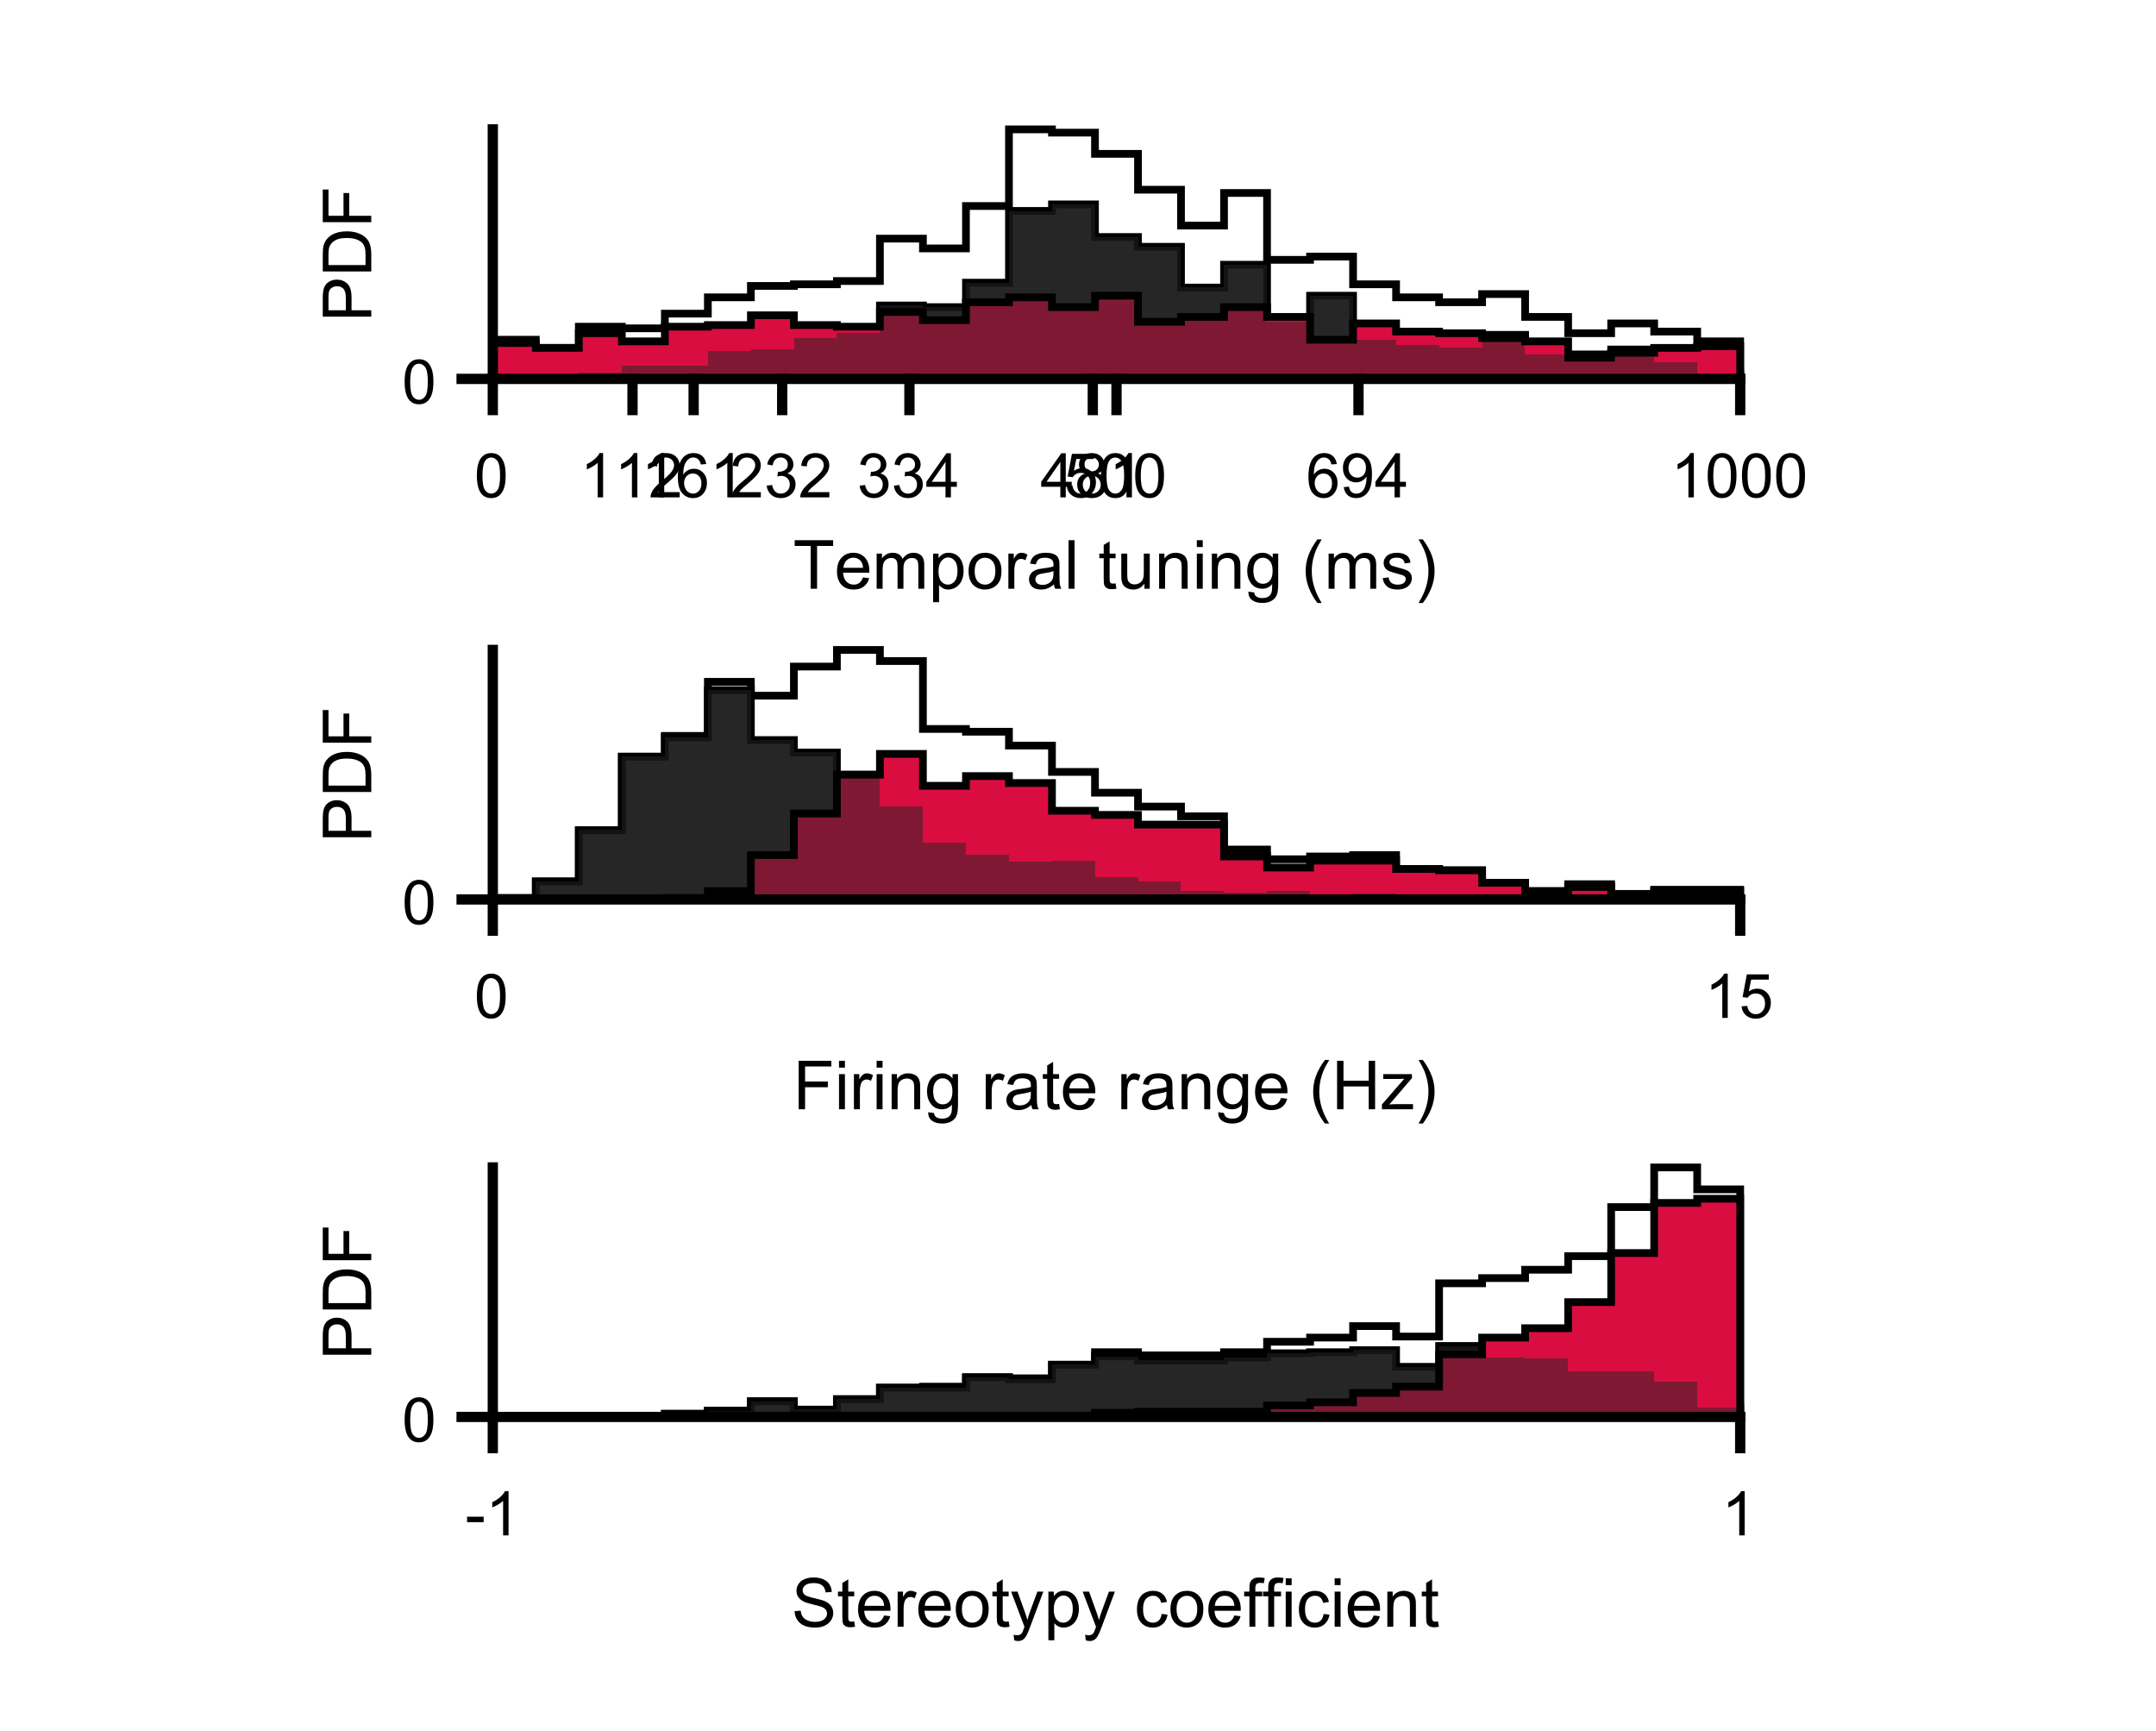 <?xml version="1.0"?>
<!DOCTYPE svg PUBLIC '-//W3C//DTD SVG 1.0//EN'
          'http://www.w3.org/TR/2001/REC-SVG-20010904/DTD/svg10.dtd'>
<svg xmlns:xlink="http://www.w3.org/1999/xlink" style="fill-opacity:1; color-rendering:auto; color-interpolation:auto; text-rendering:auto; stroke:black; stroke-linecap:square; stroke-miterlimit:10; shape-rendering:auto; stroke-opacity:1; fill:black; stroke-dasharray:none; font-weight:normal; stroke-width:1; font-family:'Dialog'; font-style:normal; stroke-linejoin:miter; font-size:12px; stroke-dashoffset:0; image-rendering:auto;" width="700" height="562" xmlns="http://www.w3.org/2000/svg"
><rect width="100%" height="100%" fill="#808080" stroke="none"/><!--Generated by the Batik Graphics2D SVG Generator--><defs id="genericDefs"
  /><g
  ><defs id="defs1"
    ><clipPath clipPathUnits="userSpaceOnUse" id="clipPath1"
      ><path d="M0 0 L700 0 L700 562 L0 562 L0 0 Z"
      /></clipPath
    ></defs
    ><g style="fill:white; stroke:white;"
    ><rect x="0" y="0" width="700" style="clip-path:url(#clipPath1); stroke:none;" height="562"
    /></g
    ><g style="fill:white; text-rendering:optimizeSpeed; color-rendering:optimizeSpeed; image-rendering:optimizeSpeed; shape-rendering:crispEdges; stroke:white; color-interpolation:sRGB;"
    ><rect x="0" width="700" height="562" y="0" style="stroke:none;"
      /><path style="stroke:none;" d="M173.965 123 L173.965 110.294 L160 110.294 L160 123 ZM187.931 123 L187.931 112.941 L173.965 112.941 L173.965 123 ZM201.897 123 L201.897 106.059 L187.931 106.059 L187.931 123 ZM215.862 123 L215.862 106.588 L201.897 106.588 L201.897 123 ZM229.828 123 L229.828 101.823 L215.862 101.823 L215.862 123 ZM243.793 123 L243.793 96.529 L229.828 96.529 L229.828 123 ZM257.759 123 L257.759 92.823 L243.793 92.823 L243.793 123 ZM271.724 123 L271.724 92.294 L257.759 92.294 L257.759 123 ZM285.69 123 L285.69 91.235 L271.724 91.235 L271.724 123 ZM299.655 123 L299.655 77.471 L285.69 77.471 L285.69 123 ZM313.621 123 L313.621 80.647 L299.655 80.647 L299.655 123 ZM327.586 123 L327.586 66.882 L313.621 66.882 L313.621 123 ZM341.552 123 L341.552 42 L327.586 42 L327.586 123 ZM355.517 123 L355.517 43.059 L341.552 43.059 L341.552 123 ZM369.483 123 L369.483 49.941 L355.517 49.941 L355.517 123 ZM383.448 123 L383.448 61.588 L369.483 61.588 L369.483 123 ZM397.414 123 L397.414 73.235 L383.448 73.235 L383.448 123 ZM411.379 123 L411.379 62.647 L397.414 62.647 L397.414 123 ZM425.345 123 L425.345 84.353 L411.379 84.353 L411.379 123 ZM439.31 123 L439.31 83.294 L425.345 83.294 L425.345 123 ZM453.276 123 L453.276 92.294 L439.31 92.294 L439.31 123 ZM467.241 123 L467.241 96.529 L453.276 96.529 L453.276 123 ZM481.207 123 L481.207 98.118 L467.241 98.118 L467.241 123 ZM495.172 123 L495.172 95.471 L481.207 95.471 L481.207 123 ZM509.138 123 L509.138 102.882 L495.172 102.882 L495.172 123 ZM523.104 123 L523.104 108.177 L509.138 108.177 L509.138 123 ZM537.069 123 L537.069 105 L523.104 105 L523.104 123 ZM551.034 123 L551.034 107.647 L537.069 107.647 L537.069 123 ZM565 123 L565 110.823 L551.034 110.823 L551.034 123 Z"
    /></g
    ><g style="text-rendering:geometricPrecision; stroke-width:2.5; color-interpolation:linearRGB; color-rendering:optimizeQuality; stroke-linecap:butt; image-rendering:optimizeQuality;"
    ><path d="M160 110.294 L173.965 110.294 L173.965 112.941 L187.931 112.941 L187.931 106.059 L201.897 106.059 L201.897 106.588 L215.862 106.588 L215.862 101.823 L229.828 101.823 L229.828 96.529 L243.793 96.529 L243.793 92.823 L257.759 92.823 L257.759 92.294 L271.724 92.294 L271.724 91.235 L285.69 91.235 L285.69 77.471 L299.655 77.471 L299.655 80.647 L313.621 80.647 L313.621 66.882 L327.586 66.882 L327.586 42 L341.552 42 L341.552 43.059 L355.517 43.059 L355.517 49.941 L369.483 49.941 L369.483 61.588 L383.448 61.588 L383.448 73.235 L397.414 73.235 L397.414 62.647 L411.379 62.647 L411.379 84.353 L425.345 84.353 L425.345 83.294 L439.31 83.294 L439.31 92.294 L453.276 92.294 L453.276 96.529 L467.241 96.529 L467.241 98.118 L481.207 98.118 L481.207 95.471 L495.172 95.471 L495.172 102.882 L509.138 102.882 L509.138 108.177 L523.104 108.177 L523.104 105 L537.069 105 L537.069 107.647 L551.034 107.647 L551.034 110.823 L565 110.823 L565 123" style="fill:none; fill-rule:evenodd;"
    /></g
    ><g style="fill:rgb(38,38,38); text-rendering:optimizeSpeed; color-rendering:optimizeSpeed; image-rendering:optimizeSpeed; shape-rendering:crispEdges; stroke:rgb(38,38,38); color-interpolation:sRGB;"
    ><path style="stroke:none;" d="M173.965 123 L173.965 121.941 L160 121.941 L160 123 ZM201.897 123 L201.897 120.882 L187.931 120.882 L187.931 123 ZM215.862 118.765 L201.897 118.765 L201.897 123 L215.862 123 L229.828 123 L229.828 118.765 ZM243.793 123 L243.793 114 L229.828 114 L229.828 123 ZM257.759 123 L257.759 113.471 L243.793 113.471 L243.793 123 ZM271.724 123 L271.724 109.765 L257.759 109.765 L257.759 123 ZM285.69 123 L285.69 108.177 L271.724 108.177 L271.724 123 ZM299.655 123 L299.655 99.177 L285.69 99.177 L285.69 123 ZM313.621 123 L313.621 99.706 L299.655 99.706 L299.655 123 ZM327.586 123 L327.586 91.765 L313.621 91.765 L313.621 123 ZM341.552 123 L341.552 68.471 L327.586 68.471 L327.586 123 ZM355.517 123 L355.517 66.353 L341.552 66.353 L341.552 123 ZM369.483 123 L369.483 76.941 L355.517 76.941 L355.517 123 ZM383.448 123 L383.448 80.118 L369.483 80.118 L369.483 123 ZM397.414 123 L397.414 93.353 L383.448 93.353 L383.448 123 ZM411.379 123 L411.379 85.941 L397.414 85.941 L397.414 123 ZM425.345 123 L425.345 104.471 L411.379 104.471 L411.379 123 ZM439.31 123 L439.31 96 L425.345 96 L425.345 123 ZM453.276 123 L453.276 110.294 L439.31 110.294 L439.31 123 ZM467.241 123 L467.241 111.882 L453.276 111.882 L453.276 123 ZM481.207 123 L481.207 112.941 L467.241 112.941 L467.241 123 ZM495.172 123 L495.172 108.706 L481.207 108.706 L481.207 123 ZM509.138 115.059 L495.172 115.059 L495.172 123 L509.138 123 L523.104 123 L523.104 115.059 ZM537.069 123 L537.069 113.471 L523.104 113.471 L523.104 123 ZM551.034 123 L551.034 117.706 L537.069 117.706 L537.069 123 ZM565 123 L565 121.412 L551.034 121.412 L551.034 123 Z"
    /></g
    ><g style="text-rendering:geometricPrecision; stroke-width:2.5; color-interpolation:linearRGB; color-rendering:optimizeQuality; stroke-linecap:butt; image-rendering:optimizeQuality;"
    ><path d="M160 121.941 L173.965 121.941 L173.965 123 L187.931 123 L187.931 120.882 L201.897 120.882 L201.897 118.765 L215.862 118.765 L215.862 118.765 L229.828 118.765 L229.828 114 L243.793 114 L243.793 113.471 L257.759 113.471 L257.759 109.765 L271.724 109.765 L271.724 108.177 L285.69 108.177 L285.69 99.177 L299.655 99.177 L299.655 99.706 L313.621 99.706 L313.621 91.765 L327.586 91.765 L327.586 68.471 L341.552 68.471 L341.552 66.353 L355.517 66.353 L355.517 76.941 L369.483 76.941 L369.483 80.118 L383.448 80.118 L383.448 93.353 L397.414 93.353 L397.414 85.941 L411.379 85.941 L411.379 104.471 L425.345 104.471 L425.345 96 L439.31 96 L439.31 110.294 L453.276 110.294 L453.276 111.882 L467.241 111.882 L467.241 112.941 L481.207 112.941 L481.207 108.706 L495.172 108.706 L495.172 115.059 L509.138 115.059 L509.138 115.059 L523.104 115.059 L523.104 113.471 L537.069 113.471 L537.069 117.706 L551.034 117.706 L551.034 121.412 L565 121.412 L565 123" style="fill:none; fill-rule:evenodd;"
    /></g
    ><g style="fill:rgb(217,13,64); text-rendering:optimizeSpeed; color-rendering:optimizeSpeed; image-rendering:optimizeSpeed; shape-rendering:crispEdges; stroke:rgb(217,13,64); color-interpolation:sRGB;"
    ><path style="stroke:none;" d="M173.965 123 L173.965 111.353 L160 111.353 L160 123 ZM187.931 123 L187.931 112.941 L173.965 112.941 L173.965 123 ZM201.897 123 L201.897 108.177 L187.931 108.177 L187.931 123 ZM215.862 123 L215.862 110.823 L201.897 110.823 L201.897 123 ZM229.828 123 L229.828 106.059 L215.862 106.059 L215.862 123 ZM243.793 123 L243.793 105.529 L229.828 105.529 L229.828 123 ZM257.759 123 L257.759 102.353 L243.793 102.353 L243.793 123 ZM271.724 123 L271.724 105.529 L257.759 105.529 L257.759 123 ZM285.69 123 L285.69 106.059 L271.724 106.059 L271.724 123 ZM299.655 123 L299.655 101.294 L285.69 101.294 L285.69 123 ZM313.621 123 L313.621 103.941 L299.655 103.941 L299.655 123 ZM327.586 123 L327.586 98.118 L313.621 98.118 L313.621 123 ZM341.552 123 L341.552 96.529 L327.586 96.529 L327.586 123 ZM355.517 123 L355.517 99.706 L341.552 99.706 L341.552 123 ZM369.483 123 L369.483 96 L355.517 96 L355.517 123 ZM383.448 123 L383.448 104.471 L369.483 104.471 L369.483 123 ZM397.414 123 L397.414 102.882 L383.448 102.882 L383.448 123 ZM411.379 123 L411.379 99.706 L397.414 99.706 L397.414 123 ZM425.345 123 L425.345 102.882 L411.379 102.882 L411.379 123 ZM439.31 123 L439.31 110.294 L425.345 110.294 L425.345 123 ZM453.276 123 L453.276 105 L439.31 105 L439.31 123 ZM467.241 123 L467.241 107.647 L453.276 107.647 L453.276 123 ZM481.207 123 L481.207 108.177 L467.241 108.177 L467.241 123 ZM495.172 123 L495.172 109.765 L481.207 109.765 L481.207 123 ZM509.138 123 L509.138 110.823 L495.172 110.823 L495.172 123 ZM523.104 123 L523.104 116.118 L509.138 116.118 L509.138 123 ZM537.069 123 L537.069 114.529 L523.104 114.529 L523.104 123 ZM551.034 123 L551.034 112.941 L537.069 112.941 L537.069 123 ZM565 123 L565 112.412 L551.034 112.412 L551.034 123 Z"
    /></g
    ><g style="fill-opacity:0.502; fill:rgb(38,38,38); text-rendering:optimizeSpeed; image-rendering:optimizeSpeed; color-rendering:optimizeSpeed; shape-rendering:crispEdges; stroke:rgb(38,38,38); color-interpolation:sRGB; stroke-opacity:0.502;"
    ><path style="stroke:none;" d="M173.965 123 L173.965 121.941 L160 121.941 L160 123 ZM201.897 123 L201.897 120.882 L187.931 120.882 L187.931 123 ZM215.862 118.765 L201.897 118.765 L201.897 123 L215.862 123 L229.828 123 L229.828 118.765 ZM243.793 123 L243.793 114 L229.828 114 L229.828 123 ZM257.759 123 L257.759 113.471 L243.793 113.471 L243.793 123 ZM271.724 123 L271.724 109.765 L257.759 109.765 L257.759 123 ZM285.69 123 L285.69 108.177 L271.724 108.177 L271.724 123 ZM299.655 123 L299.655 99.177 L285.69 99.177 L285.69 123 ZM313.621 123 L313.621 99.706 L299.655 99.706 L299.655 123 ZM327.586 123 L327.586 91.765 L313.621 91.765 L313.621 123 ZM341.552 123 L341.552 68.471 L327.586 68.471 L327.586 123 ZM355.517 123 L355.517 66.353 L341.552 66.353 L341.552 123 ZM369.483 123 L369.483 76.941 L355.517 76.941 L355.517 123 ZM383.448 123 L383.448 80.118 L369.483 80.118 L369.483 123 ZM397.414 123 L397.414 93.353 L383.448 93.353 L383.448 123 ZM411.379 123 L411.379 85.941 L397.414 85.941 L397.414 123 ZM425.345 123 L425.345 104.471 L411.379 104.471 L411.379 123 ZM439.31 123 L439.31 96 L425.345 96 L425.345 123 ZM453.276 123 L453.276 110.294 L439.31 110.294 L439.31 123 ZM467.241 123 L467.241 111.882 L453.276 111.882 L453.276 123 ZM481.207 123 L481.207 112.941 L467.241 112.941 L467.241 123 ZM495.172 123 L495.172 108.706 L481.207 108.706 L481.207 123 ZM509.138 115.059 L495.172 115.059 L495.172 123 L509.138 123 L523.104 123 L523.104 115.059 ZM537.069 123 L537.069 113.471 L523.104 113.471 L523.104 123 ZM551.034 123 L551.034 117.706 L537.069 117.706 L537.069 123 ZM565 123 L565 121.412 L551.034 121.412 L551.034 123 Z"
    /></g
    ><g style="text-rendering:geometricPrecision; stroke-width:2.5; color-interpolation:linearRGB; color-rendering:optimizeQuality; stroke-linecap:butt; image-rendering:optimizeQuality;"
    ><path d="M160 111.353 L173.965 111.353 L173.965 112.941 L187.931 112.941 L187.931 108.177 L201.897 108.177 L201.897 110.823 L215.862 110.823 L215.862 106.059 L229.828 106.059 L229.828 105.529 L243.793 105.529 L243.793 102.353 L257.759 102.353 L257.759 105.529 L271.724 105.529 L271.724 106.059 L285.69 106.059 L285.69 101.294 L299.655 101.294 L299.655 103.941 L313.621 103.941 L313.621 98.118 L327.586 98.118 L327.586 96.529 L341.552 96.529 L341.552 99.706 L355.517 99.706 L355.517 96 L369.483 96 L369.483 104.471 L383.448 104.471 L383.448 102.882 L397.414 102.882 L397.414 99.706 L411.379 99.706 L411.379 102.882 L425.345 102.882 L425.345 110.294 L439.31 110.294 L439.31 105 L453.276 105 L453.276 107.647 L467.241 107.647 L467.241 108.177 L481.207 108.177 L481.207 109.765 L495.172 109.765 L495.172 110.823 L509.138 110.823 L509.138 116.118 L523.104 116.118 L523.104 114.529 L537.069 114.529 L537.069 112.941 L551.034 112.941 L551.034 112.412 L565 112.412 L565 123" style="fill:none; fill-rule:evenodd;"
      /><line x1="160" x2="565" y1="123" style="stroke-linecap:square; fill:none; stroke-linejoin:round; stroke-width:3.333;" y2="123"
      /><line x1="160" x2="160" y1="123" style="stroke-linecap:square; fill:none; stroke-linejoin:round; stroke-width:3.333;" y2="133.125"
      /><line x1="205.36" x2="205.36" y1="123" style="stroke-linecap:square; fill:none; stroke-linejoin:round; stroke-width:3.333;" y2="133.125"
      /><line x1="225.205" x2="225.205" y1="123" style="stroke-linecap:square; fill:none; stroke-linejoin:round; stroke-width:3.333;" y2="133.125"
      /><line x1="253.96" x2="253.96" y1="123" style="stroke-linecap:square; fill:none; stroke-linejoin:round; stroke-width:3.333;" y2="133.125"
      /><line x1="295.27" x2="295.27" y1="123" style="stroke-linecap:square; fill:none; stroke-linejoin:round; stroke-width:3.333;" y2="133.125"
      /><line x1="354.805" x2="354.805" y1="123" style="stroke-linecap:square; fill:none; stroke-linejoin:round; stroke-width:3.333;" y2="133.125"
      /><line x1="362.5" x2="362.5" y1="123" style="stroke-linecap:square; fill:none; stroke-linejoin:round; stroke-width:3.333;" y2="133.125"
      /><line x1="441.07" x2="441.07" y1="123" style="stroke-linecap:square; fill:none; stroke-linejoin:round; stroke-width:3.333;" y2="133.125"
      /><line x1="565" x2="565" y1="123" style="stroke-linecap:square; fill:none; stroke-linejoin:round; stroke-width:3.333;" y2="133.125"
    /></g
    ><g transform="translate(160,140.458)" style="font-size:20px; text-rendering:geometricPrecision; color-rendering:optimizeQuality; image-rendering:optimizeQuality; font-family:'SansSerif'; color-interpolation:linearRGB;"
    ><path style="stroke:none;" d="M-5.172 13.938 Q-5.172 11.406 -4.648 9.852 Q-4.125 8.297 -3.094 7.461 Q-2.062 6.625 -0.5 6.625 Q0.656 6.625 1.523 7.086 Q2.391 7.547 2.953 8.422 Q3.516 9.297 3.844 10.555 Q4.172 11.812 4.172 13.938 Q4.172 16.453 3.648 18 Q3.125 19.547 2.102 20.398 Q1.078 21.25 -0.5 21.25 Q-2.578 21.25 -3.75 19.766 Q-5.172 17.969 -5.172 13.938 ZM-3.359 13.938 Q-3.359 17.469 -2.539 18.633 Q-1.719 19.797 -0.5 19.797 Q0.703 19.797 1.531 18.625 Q2.359 17.453 2.359 13.938 Q2.359 10.406 1.531 9.242 Q0.703 8.078 -0.516 8.078 Q-1.734 8.078 -2.453 9.109 Q-3.359 10.406 -3.359 13.938 Z"
    /></g
    ><g transform="translate(205.36,140.458)" style="font-size:20px; text-rendering:geometricPrecision; color-rendering:optimizeQuality; image-rendering:optimizeQuality; font-family:'SansSerif'; color-interpolation:linearRGB;"
    ><path style="stroke:none;" d="M-9.547 21 L-11.312 21 L-11.312 9.797 Q-11.938 10.406 -12.969 11.008 Q-14 11.609 -14.828 11.922 L-14.828 10.219 Q-13.344 9.531 -12.242 8.539 Q-11.141 7.547 -10.688 6.625 L-9.547 6.625 L-9.547 21 ZM1.576 21 L-0.19 21 L-0.19 9.797 Q-0.815 10.406 -1.846 11.008 Q-2.877 11.609 -3.705 11.922 L-3.705 10.219 Q-2.221 9.531 -1.119 8.539 Q-0.018 7.547 0.435 6.625 L1.576 6.625 L1.576 21 ZM15.309 19.312 L15.309 21 L5.856 21 Q5.84 20.359 6.059 19.781 Q6.418 18.812 7.215 17.875 Q8.012 16.938 9.512 15.703 Q11.855 13.797 12.676 12.68 Q13.496 11.562 13.496 10.562 Q13.496 9.516 12.746 8.797 Q11.996 8.078 10.793 8.078 Q9.527 8.078 8.762 8.844 Q7.996 9.609 7.996 10.953 L6.184 10.766 Q6.371 8.75 7.582 7.688 Q8.793 6.625 10.84 6.625 Q12.887 6.625 14.09 7.766 Q15.293 8.906 15.293 10.594 Q15.293 11.453 14.941 12.289 Q14.59 13.125 13.777 14.039 Q12.965 14.953 11.074 16.562 Q9.48 17.891 9.035 18.359 Q8.59 18.828 8.293 19.312 L15.309 19.312 Z"
    /></g
    ><g transform="translate(225.205,140.458)" style="font-size:20px; text-rendering:geometricPrecision; color-rendering:optimizeQuality; image-rendering:optimizeQuality; font-family:'SansSerif'; color-interpolation:linearRGB;"
    ><path style="stroke:none;" d="M-9.547 21 L-11.312 21 L-11.312 9.797 Q-11.938 10.406 -12.969 11.008 Q-14 11.609 -14.828 11.922 L-14.828 10.219 Q-13.344 9.531 -12.242 8.539 Q-11.141 7.547 -10.688 6.625 L-9.547 6.625 L-9.547 21 ZM4.076 10.188 L2.326 10.328 Q2.092 9.297 1.67 8.828 Q0.951 8.062 -0.096 8.062 Q-0.94 8.062 -1.565 8.531 Q-2.393 9.141 -2.877 10.305 Q-3.361 11.469 -3.377 13.609 Q-2.736 12.656 -1.822 12.188 Q-0.908 11.719 0.107 11.719 Q1.857 11.719 3.092 13.008 Q4.326 14.297 4.326 16.344 Q4.326 17.703 3.748 18.859 Q3.17 20.016 2.154 20.633 Q1.139 21.25 -0.158 21.25 Q-2.346 21.25 -3.736 19.633 Q-5.127 18.016 -5.127 14.297 Q-5.127 10.156 -3.596 8.266 Q-2.252 6.625 0.014 6.625 Q1.701 6.625 2.779 7.57 Q3.857 8.516 4.076 10.188 ZM-3.096 16.359 Q-3.096 17.266 -2.713 18.094 Q-2.33 18.922 -1.635 19.359 Q-0.94 19.797 -0.19 19.797 Q0.935 19.797 1.732 18.898 Q2.529 18 2.529 16.453 Q2.529 14.969 1.74 14.117 Q0.951 13.266 -0.252 13.266 Q-1.44 13.266 -2.268 14.117 Q-3.096 14.969 -3.096 16.359 ZM12.699 21 L10.934 21 L10.934 9.797 Q10.309 10.406 9.277 11.008 Q8.246 11.609 7.418 11.922 L7.418 10.219 Q8.902 9.531 10.004 8.539 Q11.105 7.547 11.559 6.625 L12.699 6.625 L12.699 21 Z"
    /></g
    ><g transform="translate(253.96,140.458)" style="font-size:20px; text-rendering:geometricPrecision; color-rendering:optimizeQuality; image-rendering:optimizeQuality; font-family:'SansSerif'; color-interpolation:linearRGB;"
    ><path style="stroke:none;" d="M-6.938 19.312 L-6.938 21 L-16.391 21 Q-16.406 20.359 -16.188 19.781 Q-15.828 18.812 -15.031 17.875 Q-14.234 16.938 -12.734 15.703 Q-10.391 13.797 -9.57 12.68 Q-8.75 11.562 -8.75 10.562 Q-8.75 9.516 -9.5 8.797 Q-10.25 8.078 -11.453 8.078 Q-12.719 8.078 -13.484 8.844 Q-14.25 9.609 -14.25 10.953 L-16.062 10.766 Q-15.875 8.75 -14.664 7.688 Q-13.453 6.625 -11.406 6.625 Q-9.359 6.625 -8.156 7.766 Q-6.953 8.906 -6.953 10.594 Q-6.953 11.453 -7.305 12.289 Q-7.656 13.125 -8.469 14.039 Q-9.281 14.953 -11.172 16.562 Q-12.766 17.891 -13.211 18.359 Q-13.656 18.828 -13.953 19.312 L-6.938 19.312 ZM-5.033 17.219 L-3.283 16.984 Q-2.971 18.484 -2.244 19.141 Q-1.518 19.797 -0.471 19.797 Q0.764 19.797 1.615 18.938 Q2.467 18.078 2.467 16.812 Q2.467 15.594 1.678 14.812 Q0.889 14.031 -0.33 14.031 Q-0.83 14.031 -1.565 14.219 L-1.377 12.672 Q-1.205 12.703 -1.096 12.703 Q0.029 12.703 0.928 12.117 Q1.826 11.531 1.826 10.312 Q1.826 9.344 1.17 8.703 Q0.514 8.062 -0.518 8.062 Q-1.533 8.062 -2.221 8.711 Q-2.908 9.359 -3.096 10.641 L-4.861 10.328 Q-4.533 8.562 -3.393 7.594 Q-2.252 6.625 -0.549 6.625 Q0.623 6.625 1.607 7.125 Q2.592 7.625 3.115 8.5 Q3.639 9.375 3.639 10.344 Q3.639 11.266 3.139 12.031 Q2.639 12.797 1.67 13.25 Q2.936 13.531 3.639 14.461 Q4.342 15.391 4.342 16.766 Q4.342 18.641 2.975 19.945 Q1.607 21.25 -0.486 21.25 Q-2.377 21.25 -3.619 20.125 Q-4.861 19 -5.033 17.219 ZM15.309 19.312 L15.309 21 L5.856 21 Q5.84 20.359 6.059 19.781 Q6.418 18.812 7.215 17.875 Q8.012 16.938 9.512 15.703 Q11.855 13.797 12.676 12.68 Q13.496 11.562 13.496 10.562 Q13.496 9.516 12.746 8.797 Q11.996 8.078 10.793 8.078 Q9.527 8.078 8.762 8.844 Q7.996 9.609 7.996 10.953 L6.184 10.766 Q6.371 8.75 7.582 7.688 Q8.793 6.625 10.84 6.625 Q12.887 6.625 14.09 7.766 Q15.293 8.906 15.293 10.594 Q15.293 11.453 14.941 12.289 Q14.59 13.125 13.777 14.039 Q12.965 14.953 11.074 16.562 Q9.48 17.891 9.035 18.359 Q8.59 18.828 8.293 19.312 L15.309 19.312 Z"
    /></g
    ><g transform="translate(295.27,140.458)" style="font-size:20px; text-rendering:geometricPrecision; color-rendering:optimizeQuality; image-rendering:optimizeQuality; font-family:'SansSerif'; color-interpolation:linearRGB;"
    ><path style="stroke:none;" d="M-16.156 17.219 L-14.406 16.984 Q-14.094 18.484 -13.367 19.141 Q-12.641 19.797 -11.594 19.797 Q-10.359 19.797 -9.508 18.938 Q-8.656 18.078 -8.656 16.812 Q-8.656 15.594 -9.445 14.812 Q-10.234 14.031 -11.453 14.031 Q-11.953 14.031 -12.688 14.219 L-12.5 12.672 Q-12.328 12.703 -12.219 12.703 Q-11.094 12.703 -10.195 12.117 Q-9.297 11.531 -9.297 10.312 Q-9.297 9.344 -9.953 8.703 Q-10.609 8.062 -11.641 8.062 Q-12.656 8.062 -13.344 8.711 Q-14.031 9.359 -14.219 10.641 L-15.984 10.328 Q-15.656 8.562 -14.516 7.594 Q-13.375 6.625 -11.672 6.625 Q-10.5 6.625 -9.516 7.125 Q-8.531 7.625 -8.008 8.5 Q-7.484 9.375 -7.484 10.344 Q-7.484 11.266 -7.984 12.031 Q-8.484 12.797 -9.453 13.25 Q-8.188 13.531 -7.484 14.461 Q-6.781 15.391 -6.781 16.766 Q-6.781 18.641 -8.148 19.945 Q-9.516 21.25 -11.609 21.25 Q-13.5 21.25 -14.742 20.125 Q-15.984 19 -16.156 17.219 ZM-5.033 17.219 L-3.283 16.984 Q-2.971 18.484 -2.244 19.141 Q-1.518 19.797 -0.471 19.797 Q0.764 19.797 1.615 18.938 Q2.467 18.078 2.467 16.812 Q2.467 15.594 1.678 14.812 Q0.889 14.031 -0.33 14.031 Q-0.83 14.031 -1.565 14.219 L-1.377 12.672 Q-1.205 12.703 -1.096 12.703 Q0.029 12.703 0.928 12.117 Q1.826 11.531 1.826 10.312 Q1.826 9.344 1.17 8.703 Q0.514 8.062 -0.518 8.062 Q-1.533 8.062 -2.221 8.711 Q-2.908 9.359 -3.096 10.641 L-4.861 10.328 Q-4.533 8.562 -3.393 7.594 Q-2.252 6.625 -0.549 6.625 Q0.623 6.625 1.607 7.125 Q2.592 7.625 3.115 8.5 Q3.639 9.375 3.639 10.344 Q3.639 11.266 3.139 12.031 Q2.639 12.797 1.67 13.25 Q2.936 13.531 3.639 14.461 Q4.342 15.391 4.342 16.766 Q4.342 18.641 2.975 19.945 Q1.607 21.25 -0.486 21.25 Q-2.377 21.25 -3.619 20.125 Q-4.861 19 -5.033 17.219 ZM11.715 21 L11.715 17.578 L5.496 17.578 L5.496 15.953 L12.027 6.688 L13.465 6.688 L13.465 15.953 L15.402 15.953 L15.402 17.578 L13.465 17.578 L13.465 21 L11.715 21 ZM11.715 15.953 L11.715 9.5 L7.231 15.953 L11.715 15.953 Z"
    /></g
    ><g transform="translate(354.805,140.458)" style="font-size:20px; text-rendering:geometricPrecision; color-rendering:optimizeQuality; image-rendering:optimizeQuality; font-family:'SansSerif'; color-interpolation:linearRGB;"
    ><path style="stroke:none;" d="M-10.531 21 L-10.531 17.578 L-16.75 17.578 L-16.75 15.953 L-10.219 6.688 L-8.781 6.688 L-8.781 15.953 L-6.844 15.953 L-6.844 17.578 L-8.781 17.578 L-8.781 21 L-10.531 21 ZM-10.531 15.953 L-10.531 9.5 L-15.016 15.953 L-10.531 15.953 ZM-2.346 13.234 Q-3.439 12.828 -3.963 12.086 Q-4.486 11.344 -4.486 10.312 Q-4.486 8.75 -3.361 7.688 Q-2.236 6.625 -0.377 6.625 Q1.498 6.625 2.639 7.711 Q3.779 8.797 3.779 10.359 Q3.779 11.359 3.256 12.094 Q2.732 12.828 1.67 13.234 Q2.998 13.672 3.686 14.625 Q4.373 15.578 4.373 16.906 Q4.373 18.75 3.068 20 Q1.764 21.25 -0.346 21.25 Q-2.471 21.25 -3.768 19.992 Q-5.064 18.734 -5.064 16.859 Q-5.064 15.469 -4.354 14.523 Q-3.643 13.578 -2.346 13.234 ZM-2.689 10.25 Q-2.689 11.266 -2.033 11.914 Q-1.377 12.562 -0.346 12.562 Q0.67 12.562 1.326 11.922 Q1.982 11.281 1.982 10.359 Q1.982 9.391 1.31 8.727 Q0.639 8.062 -0.361 8.062 Q-1.361 8.062 -2.025 8.711 Q-2.689 9.359 -2.689 10.25 ZM-3.252 16.875 Q-3.252 17.625 -2.9 18.328 Q-2.549 19.031 -1.846 19.414 Q-1.143 19.797 -0.33 19.797 Q0.935 19.797 1.756 18.984 Q2.576 18.172 2.576 16.922 Q2.576 15.656 1.732 14.828 Q0.889 14 -0.393 14 Q-1.627 14 -2.439 14.82 Q-3.252 15.641 -3.252 16.875 ZM12.699 21 L10.934 21 L10.934 9.797 Q10.309 10.406 9.277 11.008 Q8.246 11.609 7.418 11.922 L7.418 10.219 Q8.902 9.531 10.004 8.539 Q11.105 7.547 11.559 6.625 L12.699 6.625 L12.699 21 Z"
    /></g
    ><g transform="translate(362.5,140.458)" style="font-size:20px; text-rendering:geometricPrecision; color-rendering:optimizeQuality; image-rendering:optimizeQuality; font-family:'SansSerif'; color-interpolation:linearRGB;"
    ><path style="stroke:none;" d="M-16.172 17.25 L-14.328 17.094 Q-14.125 18.438 -13.375 19.117 Q-12.625 19.797 -11.562 19.797 Q-10.297 19.797 -9.422 18.844 Q-8.547 17.891 -8.547 16.297 Q-8.547 14.797 -9.391 13.93 Q-10.234 13.062 -11.594 13.062 Q-12.453 13.062 -13.133 13.445 Q-13.812 13.828 -14.203 14.453 L-15.859 14.234 L-14.469 6.875 L-7.344 6.875 L-7.344 8.562 L-13.062 8.562 L-13.828 12.406 Q-12.547 11.5 -11.125 11.5 Q-9.25 11.5 -7.961 12.805 Q-6.672 14.109 -6.672 16.141 Q-6.672 18.094 -7.812 19.5 Q-9.188 21.25 -11.562 21.25 Q-13.516 21.25 -14.758 20.156 Q-16 19.062 -16.172 17.25 ZM-5.049 13.938 Q-5.049 11.406 -4.525 9.852 Q-4.002 8.297 -2.971 7.461 Q-1.94 6.625 -0.377 6.625 Q0.779 6.625 1.647 7.086 Q2.514 7.547 3.076 8.422 Q3.639 9.297 3.967 10.555 Q4.295 11.812 4.295 13.938 Q4.295 16.453 3.772 18 Q3.248 19.547 2.225 20.398 Q1.201 21.25 -0.377 21.25 Q-2.455 21.25 -3.627 19.766 Q-5.049 17.969 -5.049 13.938 ZM-3.236 13.938 Q-3.236 17.469 -2.416 18.633 Q-1.596 19.797 -0.377 19.797 Q0.826 19.797 1.654 18.625 Q2.482 17.453 2.482 13.938 Q2.482 10.406 1.654 9.242 Q0.826 8.078 -0.393 8.078 Q-1.611 8.078 -2.33 9.109 Q-3.236 10.406 -3.236 13.938 ZM6.074 13.938 Q6.074 11.406 6.598 9.852 Q7.121 8.297 8.152 7.461 Q9.184 6.625 10.746 6.625 Q11.902 6.625 12.77 7.086 Q13.637 7.547 14.199 8.422 Q14.762 9.297 15.09 10.555 Q15.418 11.812 15.418 13.938 Q15.418 16.453 14.895 18 Q14.371 19.547 13.348 20.398 Q12.324 21.25 10.746 21.25 Q8.668 21.25 7.496 19.766 Q6.074 17.969 6.074 13.938 ZM7.887 13.938 Q7.887 17.469 8.707 18.633 Q9.527 19.797 10.746 19.797 Q11.949 19.797 12.777 18.625 Q13.605 17.453 13.605 13.938 Q13.605 10.406 12.777 9.242 Q11.949 8.078 10.73 8.078 Q9.512 8.078 8.793 9.109 Q7.887 10.406 7.887 13.938 Z"
    /></g
    ><g transform="translate(441.07,140.458)" style="font-size:20px; text-rendering:geometricPrecision; color-rendering:optimizeQuality; image-rendering:optimizeQuality; font-family:'SansSerif'; color-interpolation:linearRGB;"
    ><path style="stroke:none;" d="M-7.047 10.188 L-8.797 10.328 Q-9.031 9.297 -9.453 8.828 Q-10.172 8.062 -11.219 8.062 Q-12.062 8.062 -12.688 8.531 Q-13.516 9.141 -14 10.305 Q-14.484 11.469 -14.5 13.609 Q-13.859 12.656 -12.945 12.188 Q-12.031 11.719 -11.016 11.719 Q-9.266 11.719 -8.031 13.008 Q-6.797 14.297 -6.797 16.344 Q-6.797 17.703 -7.375 18.859 Q-7.953 20.016 -8.969 20.633 Q-9.984 21.25 -11.281 21.25 Q-13.469 21.25 -14.859 19.633 Q-16.25 18.016 -16.25 14.297 Q-16.25 10.156 -14.719 8.266 Q-13.375 6.625 -11.109 6.625 Q-9.422 6.625 -8.344 7.57 Q-7.266 8.516 -7.047 10.188 ZM-14.219 16.359 Q-14.219 17.266 -13.836 18.094 Q-13.453 18.922 -12.758 19.359 Q-12.062 19.797 -11.312 19.797 Q-10.188 19.797 -9.391 18.898 Q-8.594 18 -8.594 16.453 Q-8.594 14.969 -9.383 14.117 Q-10.172 13.266 -11.375 13.266 Q-12.562 13.266 -13.391 14.117 Q-14.219 14.969 -14.219 16.359 ZM-4.783 17.688 L-3.096 17.531 Q-2.877 18.719 -2.275 19.258 Q-1.674 19.797 -0.721 19.797 Q0.092 19.797 0.701 19.43 Q1.31 19.062 1.701 18.438 Q2.092 17.812 2.357 16.758 Q2.623 15.703 2.623 14.609 Q2.623 14.5 2.607 14.266 Q2.076 15.094 1.17 15.617 Q0.264 16.141 -0.815 16.141 Q-2.58 16.141 -3.814 14.852 Q-5.049 13.562 -5.049 11.453 Q-5.049 9.281 -3.76 7.953 Q-2.471 6.625 -0.549 6.625 Q0.857 6.625 2.014 7.375 Q3.17 8.125 3.772 9.516 Q4.373 10.906 4.373 13.547 Q4.373 16.297 3.772 17.922 Q3.17 19.547 1.998 20.398 Q0.826 21.25 -0.752 21.25 Q-2.439 21.25 -3.502 20.312 Q-4.564 19.375 -4.783 17.688 ZM2.42 11.375 Q2.42 9.859 1.615 8.969 Q0.81 8.078 -0.33 8.078 Q-1.502 8.078 -2.369 9.039 Q-3.236 10 -3.236 11.516 Q-3.236 12.891 -2.416 13.742 Q-1.596 14.594 -0.377 14.594 Q0.842 14.594 1.631 13.742 Q2.42 12.891 2.42 11.375 ZM11.715 21 L11.715 17.578 L5.496 17.578 L5.496 15.953 L12.027 6.688 L13.465 6.688 L13.465 15.953 L15.402 15.953 L15.402 17.578 L13.465 17.578 L13.465 21 L11.715 21 ZM11.715 15.953 L11.715 9.5 L7.231 15.953 L11.715 15.953 Z"
    /></g
    ><g transform="translate(565,140.458)" style="font-size:20px; text-rendering:geometricPrecision; color-rendering:optimizeQuality; image-rendering:optimizeQuality; font-family:'SansSerif'; color-interpolation:linearRGB;"
    ><path style="stroke:none;" d="M-15.047 21 L-16.812 21 L-16.812 9.797 Q-17.438 10.406 -18.469 11.008 Q-19.5 11.609 -20.328 11.922 L-20.328 10.219 Q-18.844 9.531 -17.742 8.539 Q-16.641 7.547 -16.188 6.625 L-15.047 6.625 L-15.047 21 ZM-10.549 13.938 Q-10.549 11.406 -10.025 9.852 Q-9.502 8.297 -8.471 7.461 Q-7.439 6.625 -5.877 6.625 Q-4.721 6.625 -3.853 7.086 Q-2.986 7.547 -2.424 8.422 Q-1.861 9.297 -1.533 10.555 Q-1.205 11.812 -1.205 13.938 Q-1.205 16.453 -1.728 18 Q-2.252 19.547 -3.275 20.398 Q-4.299 21.25 -5.877 21.25 Q-7.955 21.25 -9.127 19.766 Q-10.549 17.969 -10.549 13.938 ZM-8.736 13.938 Q-8.736 17.469 -7.916 18.633 Q-7.096 19.797 -5.877 19.797 Q-4.674 19.797 -3.846 18.625 Q-3.018 17.453 -3.018 13.938 Q-3.018 10.406 -3.846 9.242 Q-4.674 8.078 -5.893 8.078 Q-7.111 8.078 -7.83 9.109 Q-8.736 10.406 -8.736 13.938 ZM0.574 13.938 Q0.574 11.406 1.098 9.852 Q1.621 8.297 2.652 7.461 Q3.684 6.625 5.246 6.625 Q6.402 6.625 7.269 7.086 Q8.137 7.547 8.699 8.422 Q9.262 9.297 9.59 10.555 Q9.918 11.812 9.918 13.938 Q9.918 16.453 9.395 18 Q8.871 19.547 7.848 20.398 Q6.824 21.25 5.246 21.25 Q3.168 21.25 1.996 19.766 Q0.574 17.969 0.574 13.938 ZM2.387 13.938 Q2.387 17.469 3.207 18.633 Q4.027 19.797 5.246 19.797 Q6.449 19.797 7.277 18.625 Q8.105 17.453 8.105 13.938 Q8.105 10.406 7.277 9.242 Q6.449 8.078 5.231 8.078 Q4.012 8.078 3.293 9.109 Q2.387 10.406 2.387 13.938 ZM11.697 13.938 Q11.697 11.406 12.221 9.852 Q12.744 8.297 13.775 7.461 Q14.807 6.625 16.369 6.625 Q17.525 6.625 18.393 7.086 Q19.26 7.547 19.822 8.422 Q20.385 9.297 20.713 10.555 Q21.041 11.812 21.041 13.938 Q21.041 16.453 20.518 18 Q19.994 19.547 18.971 20.398 Q17.947 21.25 16.369 21.25 Q14.291 21.25 13.119 19.766 Q11.697 17.969 11.697 13.938 ZM13.51 13.938 Q13.51 17.469 14.33 18.633 Q15.15 19.797 16.369 19.797 Q17.572 19.797 18.4 18.625 Q19.229 17.453 19.229 13.938 Q19.229 10.406 18.4 9.242 Q17.572 8.078 16.354 8.078 Q15.135 8.078 14.416 9.109 Q13.51 10.406 13.51 13.938 Z"
    /></g
    ><g transform="translate(362.5,168.125)" style="font-size:22px; text-rendering:geometricPrecision; color-rendering:optimizeQuality; image-rendering:optimizeQuality; font-family:'SansSerif'; color-interpolation:linearRGB;"
    ><path style="stroke:none;" d="M-99.297 23 L-99.297 9.109 L-104.484 9.109 L-104.484 7.25 L-92 7.25 L-92 9.109 L-97.219 9.109 L-97.219 23 L-99.297 23 ZM-82.296 19.328 L-80.296 19.578 Q-80.78 21.328 -82.054 22.297 Q-83.327 23.266 -85.327 23.266 Q-87.827 23.266 -89.288 21.719 Q-90.749 20.172 -90.749 17.391 Q-90.749 14.516 -89.272 12.922 Q-87.796 11.328 -85.421 11.328 Q-83.14 11.328 -81.686 12.891 Q-80.233 14.453 -80.233 17.281 Q-80.233 17.453 -80.249 17.797 L-88.765 17.797 Q-88.655 19.672 -87.694 20.672 Q-86.733 21.672 -85.311 21.672 Q-84.249 21.672 -83.499 21.109 Q-82.749 20.547 -82.296 19.328 ZM-88.655 16.203 L-82.28 16.203 Q-82.405 14.766 -83.015 14.047 Q-83.936 12.922 -85.405 12.922 Q-86.733 12.922 -87.64 13.812 Q-88.546 14.703 -88.655 16.203 ZM-77.873 23 L-77.873 11.594 L-76.139 11.594 L-76.139 13.188 Q-75.607 12.359 -74.717 11.844 Q-73.826 11.328 -72.686 11.328 Q-71.42 11.328 -70.607 11.859 Q-69.795 12.391 -69.467 13.328 Q-68.107 11.328 -65.936 11.328 Q-64.248 11.328 -63.334 12.273 Q-62.42 13.219 -62.42 15.172 L-62.42 23 L-64.342 23 L-64.342 15.812 Q-64.342 14.656 -64.529 14.141 Q-64.717 13.625 -65.209 13.32 Q-65.701 13.016 -66.373 13.016 Q-67.576 13.016 -68.373 13.812 Q-69.17 14.609 -69.17 16.375 L-69.17 23 L-71.092 23 L-71.092 15.594 Q-71.092 14.297 -71.568 13.656 Q-72.045 13.016 -73.123 13.016 Q-73.936 13.016 -74.631 13.445 Q-75.326 13.875 -75.631 14.695 Q-75.936 15.516 -75.936 17.078 L-75.936 23 L-77.873 23 ZM-59.547 27.375 L-59.547 11.594 L-57.781 11.594 L-57.781 13.078 Q-57.172 12.203 -56.383 11.766 Q-55.594 11.328 -54.484 11.328 Q-53.016 11.328 -51.898 12.086 Q-50.781 12.844 -50.211 14.211 Q-49.641 15.578 -49.641 17.203 Q-49.641 18.953 -50.273 20.359 Q-50.906 21.766 -52.102 22.516 Q-53.297 23.266 -54.625 23.266 Q-55.578 23.266 -56.352 22.852 Q-57.125 22.438 -57.609 21.812 L-57.609 27.375 L-59.547 27.375 ZM-57.797 17.359 Q-57.797 19.562 -56.906 20.617 Q-56.016 21.672 -54.75 21.672 Q-53.453 21.672 -52.539 20.578 Q-51.625 19.484 -51.625 17.203 Q-51.625 15.016 -52.523 13.93 Q-53.422 12.844 -54.656 12.844 Q-55.891 12.844 -56.844 14 Q-57.797 15.156 -57.797 17.359 ZM-48.03 17.297 Q-48.03 14.125 -46.265 12.594 Q-44.796 11.328 -42.687 11.328 Q-40.327 11.328 -38.835 12.875 Q-37.343 14.422 -37.343 17.141 Q-37.343 19.344 -38.007 20.602 Q-38.671 21.859 -39.929 22.562 Q-41.187 23.266 -42.687 23.266 Q-45.077 23.266 -46.554 21.727 Q-48.03 20.188 -48.03 17.297 ZM-46.046 17.297 Q-46.046 19.484 -45.093 20.578 Q-44.14 21.672 -42.687 21.672 Q-41.249 21.672 -40.288 20.57 Q-39.327 19.469 -39.327 17.234 Q-39.327 15.109 -40.288 14.023 Q-41.249 12.938 -42.687 12.938 Q-44.14 12.938 -45.093 14.023 Q-46.046 15.109 -46.046 17.297 ZM-35.107 23 L-35.107 11.594 L-33.357 11.594 L-33.357 13.328 Q-32.701 12.109 -32.131 11.719 Q-31.561 11.328 -30.889 11.328 Q-29.904 11.328 -28.904 11.953 L-29.561 13.75 Q-30.279 13.328 -30.982 13.328 Q-31.623 13.328 -32.123 13.711 Q-32.623 14.094 -32.842 14.766 Q-33.17 15.797 -33.17 17.031 L-33.17 23 L-35.107 23 ZM-20.312 21.594 Q-21.375 22.5 -22.375 22.883 Q-23.375 23.266 -24.516 23.266 Q-26.391 23.266 -27.398 22.344 Q-28.406 21.422 -28.406 19.984 Q-28.406 19.156 -28.023 18.461 Q-27.641 17.766 -27.023 17.352 Q-26.406 16.938 -25.641 16.719 Q-25.062 16.562 -23.922 16.422 Q-21.578 16.141 -20.469 15.766 Q-20.453 15.359 -20.453 15.25 Q-20.453 14.078 -21 13.594 Q-21.75 12.938 -23.203 12.938 Q-24.578 12.938 -25.227 13.414 Q-25.875 13.891 -26.188 15.109 L-28.078 14.844 Q-27.812 13.625 -27.227 12.883 Q-26.641 12.141 -25.523 11.734 Q-24.406 11.328 -22.922 11.328 Q-21.469 11.328 -20.555 11.672 Q-19.641 12.016 -19.211 12.539 Q-18.781 13.062 -18.609 13.859 Q-18.516 14.359 -18.516 15.641 L-18.516 18.219 Q-18.516 20.922 -18.391 21.633 Q-18.266 22.344 -17.906 23 L-19.922 23 Q-20.219 22.391 -20.312 21.594 ZM-20.469 17.281 Q-21.516 17.703 -23.625 18 Q-24.812 18.172 -25.312 18.391 Q-25.812 18.609 -26.078 19.023 Q-26.344 19.438 -26.344 19.938 Q-26.344 20.719 -25.758 21.234 Q-25.172 21.75 -24.047 21.75 Q-22.922 21.75 -22.055 21.258 Q-21.188 20.766 -20.781 19.922 Q-20.469 19.266 -20.469 17.984 L-20.469 17.281 ZM-15.562 23 L-15.562 7.25 L-13.624 7.25 L-13.624 23 L-15.562 23 ZM-0.296 21.266 L-0.015 22.984 Q-0.827 23.156 -1.483 23.156 Q-2.53 23.156 -3.108 22.82 Q-3.687 22.484 -3.921 21.945 Q-4.155 21.406 -4.155 19.656 L-4.155 13.094 L-5.577 13.094 L-5.577 11.594 L-4.155 11.594 L-4.155 8.766 L-2.233 7.609 L-2.233 11.594 L-0.296 11.594 L-0.296 13.094 L-2.233 13.094 L-2.233 19.766 Q-2.233 20.594 -2.132 20.828 Q-2.03 21.062 -1.804 21.203 Q-1.577 21.344 -1.14 21.344 Q-0.827 21.344 -0.296 21.266 ZM9.066 23 L9.066 21.328 Q7.738 23.266 5.457 23.266 Q4.441 23.266 3.566 22.875 Q2.691 22.484 2.269 21.898 Q1.848 21.312 1.676 20.469 Q1.551 19.891 1.551 18.656 L1.551 11.594 L3.488 11.594 L3.488 17.922 Q3.488 19.438 3.598 19.953 Q3.785 20.719 4.379 21.156 Q4.973 21.594 5.832 21.594 Q6.707 21.594 7.473 21.148 Q8.238 20.703 8.551 19.938 Q8.863 19.172 8.863 17.703 L8.863 11.594 L10.801 11.594 L10.801 23 L9.066 23 ZM13.833 23 L13.833 11.594 L15.567 11.594 L15.567 13.219 Q16.833 11.328 19.208 11.328 Q20.239 11.328 21.099 11.703 Q21.958 12.078 22.388 12.68 Q22.817 13.281 22.989 14.109 Q23.099 14.641 23.099 15.984 L23.099 23 L21.161 23 L21.161 16.062 Q21.161 14.875 20.942 14.289 Q20.724 13.703 20.145 13.359 Q19.567 13.016 18.786 13.016 Q17.552 13.016 16.661 13.797 Q15.771 14.578 15.771 16.766 L15.771 23 L13.833 23 ZM26.084 9.469 L26.084 7.25 L28.006 7.25 L28.006 9.469 L26.084 9.469 ZM26.084 23 L26.084 11.594 L28.006 11.594 L28.006 23 L26.084 23 ZM30.956 23 L30.956 11.594 L32.69 11.594 L32.69 13.219 Q33.956 11.328 36.331 11.328 Q37.362 11.328 38.222 11.703 Q39.081 12.078 39.511 12.68 Q39.94 13.281 40.112 14.109 Q40.222 14.641 40.222 15.984 L40.222 23 L38.284 23 L38.284 16.062 Q38.284 14.875 38.065 14.289 Q37.847 13.703 37.269 13.359 Q36.69 13.016 35.909 13.016 Q34.675 13.016 33.784 13.797 Q32.894 14.578 32.894 16.766 L32.894 23 L30.956 23 ZM42.832 23.953 L44.707 24.219 Q44.832 25.094 45.363 25.5 Q46.082 26.031 47.332 26.031 Q48.676 26.031 49.41 25.492 Q50.145 24.953 50.395 23.984 Q50.551 23.391 50.535 21.5 Q49.27 23 47.379 23 Q45.02 23 43.73 21.305 Q42.441 19.609 42.441 17.234 Q42.441 15.594 43.035 14.219 Q43.629 12.844 44.754 12.086 Q45.879 11.328 47.395 11.328 Q49.41 11.328 50.723 12.969 L50.723 11.594 L52.504 11.594 L52.504 21.453 Q52.504 24.125 51.957 25.234 Q51.41 26.344 50.238 26.984 Q49.066 27.625 47.348 27.625 Q45.301 27.625 44.043 26.711 Q42.785 25.797 42.832 23.953 ZM44.441 17.094 Q44.441 19.344 45.332 20.375 Q46.223 21.406 47.566 21.406 Q48.895 21.406 49.793 20.375 Q50.691 19.344 50.691 17.156 Q50.691 15.062 49.762 14 Q48.832 12.938 47.535 12.938 Q46.238 12.938 45.34 13.984 Q44.441 15.031 44.441 17.094 ZM65.227 27.625 Q63.633 25.609 62.523 22.906 Q61.414 20.203 61.414 17.297 Q61.414 14.734 62.242 12.391 Q63.211 9.672 65.227 6.984 L66.617 6.984 Q65.32 9.219 64.898 10.172 Q64.242 11.656 63.867 13.266 Q63.398 15.281 63.398 17.312 Q63.398 22.469 66.617 27.625 L65.227 27.625 ZM68.865 23 L68.865 11.594 L70.6 11.594 L70.6 13.188 Q71.131 12.359 72.022 11.844 Q72.912 11.328 74.053 11.328 Q75.318 11.328 76.131 11.859 Q76.943 12.391 77.272 13.328 Q78.631 11.328 80.803 11.328 Q82.49 11.328 83.404 12.273 Q84.318 13.219 84.318 15.172 L84.318 23 L82.397 23 L82.397 15.812 Q82.397 14.656 82.209 14.141 Q82.022 13.625 81.529 13.32 Q81.037 13.016 80.365 13.016 Q79.162 13.016 78.365 13.812 Q77.568 14.609 77.568 16.375 L77.568 23 L75.647 23 L75.647 15.594 Q75.647 14.297 75.17 13.656 Q74.693 13.016 73.615 13.016 Q72.803 13.016 72.107 13.445 Q71.412 13.875 71.107 14.695 Q70.803 15.516 70.803 17.078 L70.803 23 L68.865 23 ZM86.41 19.594 L88.332 19.297 Q88.488 20.438 89.223 21.055 Q89.957 21.672 91.285 21.672 Q92.613 21.672 93.262 21.125 Q93.91 20.578 93.91 19.859 Q93.91 19.203 93.332 18.828 Q92.941 18.562 91.363 18.172 Q89.223 17.625 88.402 17.234 Q87.582 16.844 87.16 16.148 Q86.738 15.453 86.738 14.625 Q86.738 13.859 87.09 13.211 Q87.441 12.562 88.035 12.125 Q88.488 11.797 89.269 11.562 Q90.051 11.328 90.941 11.328 Q92.285 11.328 93.301 11.719 Q94.316 12.109 94.801 12.766 Q95.285 13.422 95.457 14.531 L93.566 14.797 Q93.441 13.906 92.824 13.414 Q92.207 12.922 91.082 12.922 Q89.738 12.922 89.176 13.359 Q88.613 13.797 88.613 14.391 Q88.613 14.766 88.848 15.078 Q89.082 15.391 89.582 15.594 Q89.879 15.688 91.285 16.078 Q93.348 16.625 94.16 16.977 Q94.973 17.328 95.434 17.992 Q95.894 18.656 95.894 19.641 Q95.894 20.609 95.332 21.469 Q94.769 22.328 93.699 22.797 Q92.629 23.266 91.285 23.266 Q89.066 23.266 87.902 22.336 Q86.738 21.406 86.41 19.594 ZM99.457 27.625 L98.066 27.625 Q101.285 22.469 101.285 17.312 Q101.285 15.281 100.816 13.297 Q100.457 11.688 99.801 10.203 Q99.379 9.234 98.066 6.984 L99.457 6.984 Q101.473 9.672 102.441 12.391 Q103.269 14.734 103.269 17.297 Q103.269 20.203 102.16 22.906 Q101.051 25.609 99.457 27.625 Z"
    /></g
    ><g style="text-rendering:geometricPrecision; stroke-width:3.333; color-interpolation:linearRGB; color-rendering:optimizeQuality; image-rendering:optimizeQuality; stroke-linejoin:round;"
    ><line y2="42" style="fill:none;" x1="160" x2="160" y1="123"
      /><line y2="123" style="fill:none;" x1="160" x2="149.875" y1="123"
    /></g
    ><g transform="translate(142.542,123)" style="font-size:20px; text-rendering:geometricPrecision; color-rendering:optimizeQuality; image-rendering:optimizeQuality; font-family:'SansSerif'; color-interpolation:linearRGB;"
    ><path style="stroke:none;" d="M-11.172 0.938 Q-11.172 -1.594 -10.648 -3.148 Q-10.125 -4.703 -9.094 -5.539 Q-8.062 -6.375 -6.5 -6.375 Q-5.344 -6.375 -4.477 -5.914 Q-3.609 -5.453 -3.047 -4.578 Q-2.484 -3.703 -2.156 -2.445 Q-1.828 -1.188 -1.828 0.938 Q-1.828 3.453 -2.352 5 Q-2.875 6.547 -3.898 7.398 Q-4.922 8.25 -6.5 8.25 Q-8.578 8.25 -9.75 6.766 Q-11.172 4.969 -11.172 0.938 ZM-9.359 0.938 Q-9.359 4.469 -8.539 5.633 Q-7.719 6.797 -6.5 6.797 Q-5.297 6.797 -4.469 5.625 Q-3.641 4.453 -3.641 0.938 Q-3.641 -2.594 -4.469 -3.758 Q-5.297 -4.922 -6.516 -4.922 Q-7.734 -4.922 -8.453 -3.891 Q-9.359 -2.594 -9.359 0.938 Z"
    /></g
    ><g transform="translate(125.542,82.5) rotate(-90)" style="font-size:22px; text-rendering:geometricPrecision; color-rendering:optimizeQuality; image-rendering:optimizeQuality; font-family:'SansSerif'; color-interpolation:linearRGB;"
    ><path style="stroke:none;" d="M-20.297 -5 L-20.297 -20.75 L-14.359 -20.75 Q-12.797 -20.75 -11.969 -20.594 Q-10.812 -20.406 -10.023 -19.859 Q-9.234 -19.312 -8.758 -18.336 Q-8.281 -17.359 -8.281 -16.188 Q-8.281 -14.188 -9.562 -12.797 Q-10.844 -11.406 -14.172 -11.406 L-18.219 -11.406 L-18.219 -5 L-20.297 -5 ZM-18.219 -13.266 L-14.141 -13.266 Q-12.125 -13.266 -11.281 -14.016 Q-10.438 -14.766 -10.438 -16.125 Q-10.438 -17.125 -10.93 -17.828 Q-11.422 -18.531 -12.25 -18.75 Q-12.766 -18.891 -14.188 -18.891 L-18.219 -18.891 L-18.219 -13.266 ZM-5.623 -5 L-5.623 -20.75 L-0.201 -20.75 Q1.627 -20.75 2.596 -20.516 Q3.955 -20.219 4.908 -19.391 Q6.158 -18.344 6.775 -16.703 Q7.393 -15.062 7.393 -12.953 Q7.393 -11.172 6.971 -9.781 Q6.549 -8.391 5.893 -7.484 Q5.236 -6.578 4.463 -6.055 Q3.689 -5.531 2.588 -5.266 Q1.486 -5 0.049 -5 L-5.623 -5 ZM-3.545 -6.859 L-0.185 -6.859 Q1.377 -6.859 2.26 -7.148 Q3.143 -7.438 3.674 -7.969 Q4.408 -8.703 4.822 -9.953 Q5.236 -11.203 5.236 -13 Q5.236 -15.469 4.432 -16.789 Q3.627 -18.109 2.455 -18.562 Q1.627 -18.891 -0.232 -18.891 L-3.545 -18.891 L-3.545 -6.859 ZM10.374 -5 L10.374 -20.75 L20.983 -20.75 L20.983 -18.891 L12.452 -18.891 L12.452 -14.016 L19.843 -14.016 L19.843 -12.156 L12.452 -12.156 L12.452 -5 L10.374 -5 Z"
    /></g
    ><g style="fill:white; text-rendering:optimizeSpeed; color-rendering:optimizeSpeed; image-rendering:optimizeSpeed; shape-rendering:crispEdges; stroke:white; color-interpolation:sRGB;"
    ><path style="stroke:none;" d="M173.965 292 L173.965 291.55 L160 291.55 L160 292 ZM187.931 292 L187.931 286.15 L173.965 286.15 L173.965 292 ZM201.897 292 L201.897 269.5 L187.931 269.5 L187.931 292 ZM215.862 292 L215.862 245.65 L201.897 245.65 L201.897 292 ZM229.828 292 L229.828 238.9 L215.862 238.9 L215.862 292 ZM243.793 292 L243.793 221.35 L229.828 221.35 L229.828 292 ZM257.759 292 L257.759 225.85 L243.793 225.85 L243.793 292 ZM271.724 292 L271.724 216.4 L257.759 216.4 L257.759 292 ZM285.69 292 L285.69 211 L271.724 211 L271.724 292 ZM299.655 292 L299.655 214.6 L285.69 214.6 L285.69 292 ZM313.621 292 L313.621 236.65 L299.655 236.65 L299.655 292 ZM327.586 292 L327.586 237.55 L313.621 237.55 L313.621 292 ZM341.552 292 L341.552 242.05 L327.586 242.05 L327.586 292 ZM355.517 292 L355.517 250.6 L341.552 250.6 L341.552 292 ZM369.483 292 L369.483 257.35 L355.517 257.35 L355.517 292 ZM383.448 292 L383.448 261.85 L369.483 261.85 L369.483 292 ZM397.414 292 L397.414 265 L383.448 265 L383.448 292 ZM411.379 292 L411.379 275.8 L397.414 275.8 L397.414 292 ZM425.345 292 L425.345 278.95 L411.379 278.95 L411.379 292 ZM439.31 292 L439.31 278.05 L425.345 278.05 L425.345 292 ZM453.276 292 L453.276 277.6 L439.31 277.6 L439.31 292 ZM467.241 292 L467.241 282.1 L453.276 282.1 L453.276 292 ZM481.207 292 L481.207 282.55 L467.241 282.55 L467.241 292 ZM495.172 292 L495.172 286.6 L481.207 286.6 L481.207 292 ZM509.138 292 L509.138 289.3 L495.172 289.3 L495.172 292 ZM523.104 292 L523.104 287.05 L509.138 287.05 L509.138 292 ZM537.069 292 L537.069 290.2 L523.104 290.2 L523.104 292 ZM551.034 288.85 L537.069 288.85 L537.069 292 L551.034 292 L565 292 L565 288.85 Z"
    /></g
    ><g style="text-rendering:geometricPrecision; stroke-width:2.5; color-interpolation:linearRGB; color-rendering:optimizeQuality; stroke-linecap:butt; image-rendering:optimizeQuality;"
    ><path d="M160 291.55 L173.965 291.55 L173.965 286.15 L187.931 286.15 L187.931 269.5 L201.897 269.5 L201.897 245.65 L215.862 245.65 L215.862 238.9 L229.828 238.9 L229.828 221.35 L243.793 221.35 L243.793 225.85 L257.759 225.85 L257.759 216.4 L271.724 216.4 L271.724 211 L285.69 211 L285.69 214.6 L299.655 214.6 L299.655 236.65 L313.621 236.65 L313.621 237.55 L327.586 237.55 L327.586 242.05 L341.552 242.05 L341.552 250.6 L355.517 250.6 L355.517 257.35 L369.483 257.35 L369.483 261.85 L383.448 261.85 L383.448 265 L397.414 265 L397.414 275.8 L411.379 275.8 L411.379 278.95 L425.345 278.95 L425.345 278.05 L439.31 278.05 L439.31 277.6 L453.276 277.6 L453.276 282.1 L467.241 282.1 L467.241 282.55 L481.207 282.55 L481.207 286.6 L495.172 286.6 L495.172 289.3 L509.138 289.3 L509.138 287.05 L523.104 287.05 L523.104 290.2 L537.069 290.2 L537.069 288.85 L551.034 288.85 L551.034 288.85 L565 288.85 L565 292" style="fill:none; fill-rule:evenodd;"
    /></g
    ><g style="fill:rgb(38,38,38); text-rendering:optimizeSpeed; color-rendering:optimizeSpeed; image-rendering:optimizeSpeed; shape-rendering:crispEdges; stroke:rgb(38,38,38); color-interpolation:sRGB;"
    ><path style="stroke:none;" d="M173.965 292 L173.965 291.55 L160 291.55 L160 292 ZM187.931 292 L187.931 286.15 L173.965 286.15 L173.965 292 ZM201.897 292 L201.897 269.5 L187.931 269.5 L187.931 292 ZM215.862 292 L215.862 245.65 L201.897 245.65 L201.897 292 ZM229.828 292 L229.828 239.35 L215.862 239.35 L215.862 292 ZM243.793 292 L243.793 224.05 L229.828 224.05 L229.828 292 ZM257.759 292 L257.759 240.25 L243.793 240.25 L243.793 292 ZM271.724 292 L271.724 244.3 L257.759 244.3 L257.759 292 ZM285.69 292 L285.69 251.5 L271.724 251.5 L271.724 292 ZM299.655 292 L299.655 261.85 L285.69 261.85 L285.69 292 ZM313.621 292 L313.621 273.55 L299.655 273.55 L299.655 292 ZM327.586 292 L327.586 277.6 L313.621 277.6 L313.621 292 ZM341.552 292 L341.552 279.85 L327.586 279.85 L327.586 292 ZM355.517 292 L355.517 279.4 L341.552 279.4 L341.552 292 ZM369.483 292 L369.483 284.8 L355.517 284.8 L355.517 292 ZM383.448 292 L383.448 286.15 L369.483 286.15 L369.483 292 ZM397.414 292 L397.414 289.3 L383.448 289.3 L383.448 292 ZM411.379 292 L411.379 289.75 L397.414 289.75 L397.414 292 ZM425.345 292 L425.345 289.3 L411.379 289.3 L411.379 292 ZM439.31 292 L439.31 290.65 L425.345 290.65 L425.345 292 ZM453.276 292 L453.276 290.2 L439.31 290.2 L439.31 292 ZM523.104 292 L523.104 291.1 L509.138 291.1 L509.138 292 ZM551.034 291.55 L537.069 291.55 L537.069 292 L551.034 292 L565 292 L565 291.55 Z"
    /></g
    ><g style="text-rendering:geometricPrecision; stroke-width:2.5; color-interpolation:linearRGB; color-rendering:optimizeQuality; stroke-linecap:butt; image-rendering:optimizeQuality;"
    ><path d="M160 291.55 L173.965 291.55 L173.965 286.15 L187.931 286.15 L187.931 269.5 L201.897 269.5 L201.897 245.65 L215.862 245.65 L215.862 239.35 L229.828 239.35 L229.828 224.05 L243.793 224.05 L243.793 240.25 L257.759 240.25 L257.759 244.3 L271.724 244.3 L271.724 251.5 L285.69 251.5 L285.69 261.85 L299.655 261.85 L299.655 273.55 L313.621 273.55 L313.621 277.6 L327.586 277.6 L327.586 279.85 L341.552 279.85 L341.552 279.4 L355.517 279.4 L355.517 284.8 L369.483 284.8 L369.483 286.15 L383.448 286.15 L383.448 289.3 L397.414 289.3 L397.414 289.75 L411.379 289.75 L411.379 289.3 L425.345 289.3 L425.345 290.65 L439.31 290.65 L439.31 290.2 L453.276 290.2 L453.276 292 L467.241 292 L467.241 292 L481.207 292 L481.207 292 L495.172 292 L495.172 292 L509.138 292 L509.138 291.1 L523.104 291.1 L523.104 292 L537.069 292 L537.069 291.55 L551.034 291.55 L551.034 291.55 L565 291.55 L565 292" style="fill:none; fill-rule:evenodd;"
    /></g
    ><g style="fill:rgb(217,13,64); text-rendering:optimizeSpeed; color-rendering:optimizeSpeed; image-rendering:optimizeSpeed; shape-rendering:crispEdges; stroke:rgb(217,13,64); color-interpolation:sRGB;"
    ><path style="stroke:none;" d="M229.828 292 L229.828 291.55 L215.862 291.55 L215.862 292 ZM243.793 292 L243.793 289.3 L229.828 289.3 L229.828 292 ZM257.759 292 L257.759 277.6 L243.793 277.6 L243.793 292 ZM271.724 292 L271.724 264.1 L257.759 264.1 L257.759 292 ZM285.69 292 L285.69 251.5 L271.724 251.5 L271.724 292 ZM299.655 292 L299.655 244.75 L285.69 244.75 L285.69 292 ZM313.621 292 L313.621 255.1 L299.655 255.1 L299.655 292 ZM327.586 292 L327.586 251.95 L313.621 251.95 L313.621 292 ZM341.552 292 L341.552 254.2 L327.586 254.2 L327.586 292 ZM355.517 292 L355.517 263.2 L341.552 263.2 L341.552 292 ZM369.483 292 L369.483 264.55 L355.517 264.55 L355.517 292 ZM383.448 267.7 L369.483 267.7 L369.483 292 L383.448 292 L397.414 292 L397.414 267.7 ZM411.379 292 L411.379 278.05 L397.414 278.05 L397.414 292 ZM425.345 292 L425.345 281.65 L411.379 281.65 L411.379 292 ZM439.31 279.4 L425.345 279.4 L425.345 292 L439.31 292 L453.276 292 L453.276 279.4 ZM467.241 292 L467.241 282.1 L453.276 282.1 L453.276 292 ZM481.207 292 L481.207 282.55 L467.241 282.55 L467.241 292 ZM495.172 292 L495.172 286.6 L481.207 286.6 L481.207 292 ZM509.138 292 L509.138 289.3 L495.172 289.3 L495.172 292 ZM523.104 292 L523.104 287.95 L509.138 287.95 L509.138 292 ZM537.069 292 L537.069 290.2 L523.104 290.2 L523.104 292 ZM551.034 289.3 L537.069 289.3 L537.069 292 L551.034 292 L565 292 L565 289.3 Z"
    /></g
    ><g style="fill-opacity:0.502; fill:rgb(38,38,38); text-rendering:optimizeSpeed; image-rendering:optimizeSpeed; color-rendering:optimizeSpeed; shape-rendering:crispEdges; stroke:rgb(38,38,38); color-interpolation:sRGB; stroke-opacity:0.502;"
    ><path style="stroke:none;" d="M173.965 292 L173.965 291.55 L160 291.55 L160 292 ZM187.931 292 L187.931 286.15 L173.965 286.15 L173.965 292 ZM201.897 292 L201.897 269.5 L187.931 269.5 L187.931 292 ZM215.862 292 L215.862 245.65 L201.897 245.65 L201.897 292 ZM229.828 292 L229.828 239.35 L215.862 239.35 L215.862 292 ZM243.793 292 L243.793 224.05 L229.828 224.05 L229.828 292 ZM257.759 292 L257.759 240.25 L243.793 240.25 L243.793 292 ZM271.724 292 L271.724 244.3 L257.759 244.3 L257.759 292 ZM285.69 292 L285.69 251.5 L271.724 251.5 L271.724 292 ZM299.655 292 L299.655 261.85 L285.69 261.85 L285.69 292 ZM313.621 292 L313.621 273.55 L299.655 273.55 L299.655 292 ZM327.586 292 L327.586 277.6 L313.621 277.6 L313.621 292 ZM341.552 292 L341.552 279.85 L327.586 279.85 L327.586 292 ZM355.517 292 L355.517 279.4 L341.552 279.4 L341.552 292 ZM369.483 292 L369.483 284.8 L355.517 284.8 L355.517 292 ZM383.448 292 L383.448 286.15 L369.483 286.15 L369.483 292 ZM397.414 292 L397.414 289.3 L383.448 289.3 L383.448 292 ZM411.379 292 L411.379 289.75 L397.414 289.75 L397.414 292 ZM425.345 292 L425.345 289.3 L411.379 289.3 L411.379 292 ZM439.31 292 L439.31 290.65 L425.345 290.65 L425.345 292 ZM453.276 292 L453.276 290.2 L439.31 290.2 L439.31 292 ZM523.104 292 L523.104 291.1 L509.138 291.1 L509.138 292 ZM551.034 291.55 L537.069 291.55 L537.069 292 L551.034 292 L565 292 L565 291.55 Z"
    /></g
    ><g style="text-rendering:geometricPrecision; stroke-width:2.5; color-interpolation:linearRGB; color-rendering:optimizeQuality; stroke-linecap:butt; image-rendering:optimizeQuality;"
    ><path d="M160 292 L173.965 292 L173.965 292 L187.931 292 L187.931 292 L201.897 292 L201.897 292 L215.862 292 L215.862 291.55 L229.828 291.55 L229.828 289.3 L243.793 289.3 L243.793 277.6 L257.759 277.6 L257.759 264.1 L271.724 264.1 L271.724 251.5 L285.69 251.5 L285.69 244.75 L299.655 244.75 L299.655 255.1 L313.621 255.1 L313.621 251.95 L327.586 251.95 L327.586 254.2 L341.552 254.2 L341.552 263.2 L355.517 263.2 L355.517 264.55 L369.483 264.55 L369.483 267.7 L383.448 267.7 L383.448 267.7 L397.414 267.7 L397.414 278.05 L411.379 278.05 L411.379 281.65 L425.345 281.65 L425.345 279.4 L439.31 279.4 L439.31 279.4 L453.276 279.4 L453.276 282.1 L467.241 282.1 L467.241 282.55 L481.207 282.55 L481.207 286.6 L495.172 286.6 L495.172 289.3 L509.138 289.3 L509.138 287.95 L523.104 287.95 L523.104 290.2 L537.069 290.2 L537.069 289.3 L551.034 289.3 L551.034 289.3 L565 289.3 L565 292" style="fill:none; fill-rule:evenodd;"
      /><line x1="160" x2="565" y1="292" style="stroke-linecap:square; fill:none; stroke-linejoin:round; stroke-width:3.333;" y2="292"
      /><line x1="160" x2="160" y1="292" style="stroke-linecap:square; fill:none; stroke-linejoin:round; stroke-width:3.333;" y2="302.125"
      /><line x1="565" x2="565" y1="292" style="stroke-linecap:square; fill:none; stroke-linejoin:round; stroke-width:3.333;" y2="302.125"
    /></g
    ><g transform="translate(160,309.458)" style="font-size:20px; text-rendering:geometricPrecision; color-rendering:optimizeQuality; image-rendering:optimizeQuality; font-family:'SansSerif'; color-interpolation:linearRGB;"
    ><path style="stroke:none;" d="M-5.172 13.938 Q-5.172 11.406 -4.648 9.852 Q-4.125 8.297 -3.094 7.461 Q-2.062 6.625 -0.5 6.625 Q0.656 6.625 1.523 7.086 Q2.391 7.547 2.953 8.422 Q3.516 9.297 3.844 10.555 Q4.172 11.812 4.172 13.938 Q4.172 16.453 3.648 18 Q3.125 19.547 2.102 20.398 Q1.078 21.25 -0.5 21.25 Q-2.578 21.25 -3.75 19.766 Q-5.172 17.969 -5.172 13.938 ZM-3.359 13.938 Q-3.359 17.469 -2.539 18.633 Q-1.719 19.797 -0.5 19.797 Q0.703 19.797 1.531 18.625 Q2.359 17.453 2.359 13.938 Q2.359 10.406 1.531 9.242 Q0.703 8.078 -0.516 8.078 Q-1.734 8.078 -2.453 9.109 Q-3.359 10.406 -3.359 13.938 Z"
    /></g
    ><g transform="translate(565,309.458)" style="font-size:20px; text-rendering:geometricPrecision; color-rendering:optimizeQuality; image-rendering:optimizeQuality; font-family:'SansSerif'; color-interpolation:linearRGB;"
    ><path style="stroke:none;" d="M-4.047 21 L-5.812 21 L-5.812 9.797 Q-6.438 10.406 -7.469 11.008 Q-8.5 11.609 -9.328 11.922 L-9.328 10.219 Q-7.844 9.531 -6.742 8.539 Q-5.641 7.547 -5.188 6.625 L-4.047 6.625 L-4.047 21 ZM0.451 17.25 L2.295 17.094 Q2.498 18.438 3.248 19.117 Q3.998 19.797 5.061 19.797 Q6.326 19.797 7.201 18.844 Q8.076 17.891 8.076 16.297 Q8.076 14.797 7.232 13.93 Q6.389 13.062 5.029 13.062 Q4.17 13.062 3.49 13.445 Q2.811 13.828 2.42 14.453 L0.764 14.234 L2.154 6.875 L9.279 6.875 L9.279 8.562 L3.561 8.562 L2.795 12.406 Q4.076 11.5 5.498 11.5 Q7.373 11.5 8.662 12.805 Q9.951 14.109 9.951 16.141 Q9.951 18.094 8.81 19.5 Q7.436 21.25 5.061 21.25 Q3.107 21.25 1.865 20.156 Q0.623 19.062 0.451 17.25 Z"
    /></g
    ><g transform="translate(362.5,337.125)" style="font-size:22px; text-rendering:geometricPrecision; color-rendering:optimizeQuality; image-rendering:optimizeQuality; font-family:'SansSerif'; color-interpolation:linearRGB;"
    ><path style="stroke:none;" d="M-103.188 23 L-103.188 7.25 L-92.578 7.25 L-92.578 9.109 L-101.109 9.109 L-101.109 13.984 L-93.719 13.984 L-93.719 15.844 L-101.109 15.844 L-101.109 23 L-103.188 23 ZM-90.093 9.469 L-90.093 7.25 L-88.171 7.25 L-88.171 9.469 L-90.093 9.469 ZM-90.093 23 L-90.093 11.594 L-88.171 11.594 L-88.171 23 L-90.093 23 ZM-85.252 23 L-85.252 11.594 L-83.502 11.594 L-83.502 13.328 Q-82.846 12.109 -82.275 11.719 Q-81.705 11.328 -81.033 11.328 Q-80.049 11.328 -79.049 11.953 L-79.705 13.75 Q-80.424 13.328 -81.127 13.328 Q-81.768 13.328 -82.268 13.711 Q-82.768 14.094 -82.986 14.766 Q-83.314 15.797 -83.314 17.031 L-83.314 23 L-85.252 23 ZM-77.879 9.469 L-77.879 7.25 L-75.957 7.25 L-75.957 9.469 L-77.879 9.469 ZM-77.879 23 L-77.879 11.594 L-75.957 11.594 L-75.957 23 L-77.879 23 ZM-73.007 23 L-73.007 11.594 L-71.272 11.594 L-71.272 13.219 Q-70.007 11.328 -67.632 11.328 Q-66.601 11.328 -65.741 11.703 Q-64.882 12.078 -64.452 12.68 Q-64.022 13.281 -63.851 14.109 Q-63.741 14.641 -63.741 15.984 L-63.741 23 L-65.679 23 L-65.679 16.062 Q-65.679 14.875 -65.897 14.289 Q-66.116 13.703 -66.694 13.359 Q-67.272 13.016 -68.054 13.016 Q-69.288 13.016 -70.179 13.797 Q-71.069 14.578 -71.069 16.766 L-71.069 23 L-73.007 23 ZM-61.131 23.953 L-59.256 24.219 Q-59.131 25.094 -58.6 25.5 Q-57.881 26.031 -56.631 26.031 Q-55.287 26.031 -54.553 25.492 Q-53.818 24.953 -53.568 23.984 Q-53.412 23.391 -53.428 21.5 Q-54.693 23 -56.584 23 Q-58.943 23 -60.232 21.305 Q-61.522 19.609 -61.522 17.234 Q-61.522 15.594 -60.928 14.219 Q-60.334 12.844 -59.209 12.086 Q-58.084 11.328 -56.568 11.328 Q-54.553 11.328 -53.24 12.969 L-53.24 11.594 L-51.459 11.594 L-51.459 21.453 Q-51.459 24.125 -52.006 25.234 Q-52.553 26.344 -53.725 26.984 Q-54.897 27.625 -56.615 27.625 Q-58.662 27.625 -59.92 26.711 Q-61.178 25.797 -61.131 23.953 ZM-59.522 17.094 Q-59.522 19.344 -58.631 20.375 Q-57.74 21.406 -56.397 21.406 Q-55.068 21.406 -54.17 20.375 Q-53.272 19.344 -53.272 17.156 Q-53.272 15.062 -54.201 14 Q-55.131 12.938 -56.428 12.938 Q-57.725 12.938 -58.623 13.984 Q-59.522 15.031 -59.522 17.094 ZM-42.455 23 L-42.455 11.594 L-40.705 11.594 L-40.705 13.328 Q-40.049 12.109 -39.478 11.719 Q-38.908 11.328 -38.236 11.328 Q-37.252 11.328 -36.252 11.953 L-36.908 13.75 Q-37.627 13.328 -38.33 13.328 Q-38.971 13.328 -39.471 13.711 Q-39.971 14.094 -40.19 14.766 Q-40.518 15.797 -40.518 17.031 L-40.518 23 L-42.455 23 ZM-27.66 21.594 Q-28.723 22.5 -29.723 22.883 Q-30.723 23.266 -31.863 23.266 Q-33.738 23.266 -34.746 22.344 Q-35.754 21.422 -35.754 19.984 Q-35.754 19.156 -35.371 18.461 Q-34.988 17.766 -34.371 17.352 Q-33.754 16.938 -32.988 16.719 Q-32.41 16.562 -31.27 16.422 Q-28.926 16.141 -27.816 15.766 Q-27.801 15.359 -27.801 15.25 Q-27.801 14.078 -28.348 13.594 Q-29.098 12.938 -30.551 12.938 Q-31.926 12.938 -32.574 13.414 Q-33.223 13.891 -33.535 15.109 L-35.426 14.844 Q-35.16 13.625 -34.574 12.883 Q-33.988 12.141 -32.871 11.734 Q-31.754 11.328 -30.27 11.328 Q-28.816 11.328 -27.902 11.672 Q-26.988 12.016 -26.559 12.539 Q-26.129 13.062 -25.957 13.859 Q-25.863 14.359 -25.863 15.641 L-25.863 18.219 Q-25.863 20.922 -25.738 21.633 Q-25.613 22.344 -25.254 23 L-27.27 23 Q-27.566 22.391 -27.66 21.594 ZM-27.816 17.281 Q-28.863 17.703 -30.973 18 Q-32.16 18.172 -32.66 18.391 Q-33.16 18.609 -33.426 19.023 Q-33.691 19.438 -33.691 19.938 Q-33.691 20.719 -33.105 21.234 Q-32.52 21.75 -31.395 21.75 Q-30.27 21.75 -29.402 21.258 Q-28.535 20.766 -28.129 19.922 Q-27.816 19.266 -27.816 17.984 L-27.816 17.281 ZM-18.644 21.266 L-18.362 22.984 Q-19.175 23.156 -19.831 23.156 Q-20.878 23.156 -21.456 22.82 Q-22.034 22.484 -22.269 21.945 Q-22.503 21.406 -22.503 19.656 L-22.503 13.094 L-23.925 13.094 L-23.925 11.594 L-22.503 11.594 L-22.503 8.766 L-20.581 7.609 L-20.581 11.594 L-18.644 11.594 L-18.644 13.094 L-20.581 13.094 L-20.581 19.766 Q-20.581 20.594 -20.48 20.828 Q-20.378 21.062 -20.151 21.203 Q-19.925 21.344 -19.487 21.344 Q-19.175 21.344 -18.644 21.266 ZM-8.938 19.328 L-6.938 19.578 Q-7.422 21.328 -8.695 22.297 Q-9.969 23.266 -11.969 23.266 Q-14.469 23.266 -15.93 21.719 Q-17.391 20.172 -17.391 17.391 Q-17.391 14.516 -15.914 12.922 Q-14.438 11.328 -12.062 11.328 Q-9.781 11.328 -8.328 12.891 Q-6.875 14.453 -6.875 17.281 Q-6.875 17.453 -6.891 17.797 L-15.406 17.797 Q-15.297 19.672 -14.336 20.672 Q-13.375 21.672 -11.953 21.672 Q-10.891 21.672 -10.141 21.109 Q-9.391 20.547 -8.938 19.328 ZM-15.297 16.203 L-8.922 16.203 Q-9.047 14.766 -9.656 14.047 Q-10.578 12.922 -12.047 12.922 Q-13.375 12.922 -14.281 13.812 Q-15.188 14.703 -15.297 16.203 ZM1.566 23 L1.566 11.594 L3.316 11.594 L3.316 13.328 Q3.973 12.109 4.543 11.719 Q5.113 11.328 5.785 11.328 Q6.769 11.328 7.769 11.953 L7.113 13.75 Q6.394 13.328 5.691 13.328 Q5.051 13.328 4.551 13.711 Q4.051 14.094 3.832 14.766 Q3.504 15.797 3.504 17.031 L3.504 23 L1.566 23 ZM16.361 21.594 Q15.299 22.5 14.299 22.883 Q13.299 23.266 12.158 23.266 Q10.283 23.266 9.275 22.344 Q8.268 21.422 8.268 19.984 Q8.268 19.156 8.65 18.461 Q9.033 17.766 9.65 17.352 Q10.268 16.938 11.033 16.719 Q11.611 16.562 12.752 16.422 Q15.096 16.141 16.205 15.766 Q16.221 15.359 16.221 15.25 Q16.221 14.078 15.674 13.594 Q14.924 12.938 13.471 12.938 Q12.096 12.938 11.447 13.414 Q10.799 13.891 10.486 15.109 L8.596 14.844 Q8.861 13.625 9.447 12.883 Q10.033 12.141 11.15 11.734 Q12.268 11.328 13.752 11.328 Q15.205 11.328 16.119 11.672 Q17.033 12.016 17.463 12.539 Q17.893 13.062 18.064 13.859 Q18.158 14.359 18.158 15.641 L18.158 18.219 Q18.158 20.922 18.283 21.633 Q18.408 22.344 18.768 23 L16.752 23 Q16.455 22.391 16.361 21.594 ZM16.205 17.281 Q15.158 17.703 13.049 18 Q11.861 18.172 11.361 18.391 Q10.861 18.609 10.596 19.023 Q10.33 19.438 10.33 19.938 Q10.33 20.719 10.916 21.234 Q11.502 21.75 12.627 21.75 Q13.752 21.75 14.619 21.258 Q15.486 20.766 15.893 19.922 Q16.205 19.266 16.205 17.984 L16.205 17.281 ZM21.159 23 L21.159 11.594 L22.894 11.594 L22.894 13.219 Q24.159 11.328 26.534 11.328 Q27.565 11.328 28.425 11.703 Q29.284 12.078 29.714 12.68 Q30.144 13.281 30.315 14.109 Q30.425 14.641 30.425 15.984 L30.425 23 L28.487 23 L28.487 16.062 Q28.487 14.875 28.269 14.289 Q28.05 13.703 27.472 13.359 Q26.894 13.016 26.112 13.016 Q24.878 13.016 23.987 13.797 Q23.097 14.578 23.097 16.766 L23.097 23 L21.159 23 ZM33.035 23.953 L34.91 24.219 Q35.035 25.094 35.566 25.5 Q36.285 26.031 37.535 26.031 Q38.879 26.031 39.613 25.492 Q40.348 24.953 40.598 23.984 Q40.754 23.391 40.738 21.5 Q39.473 23 37.582 23 Q35.223 23 33.934 21.305 Q32.645 19.609 32.645 17.234 Q32.645 15.594 33.238 14.219 Q33.832 12.844 34.957 12.086 Q36.082 11.328 37.598 11.328 Q39.613 11.328 40.926 12.969 L40.926 11.594 L42.707 11.594 L42.707 21.453 Q42.707 24.125 42.16 25.234 Q41.613 26.344 40.441 26.984 Q39.27 27.625 37.551 27.625 Q35.504 27.625 34.246 26.711 Q32.988 25.797 33.035 23.953 ZM34.645 17.094 Q34.645 19.344 35.535 20.375 Q36.426 21.406 37.77 21.406 Q39.098 21.406 39.996 20.375 Q40.895 19.344 40.895 17.156 Q40.895 15.062 39.965 14 Q39.035 12.938 37.738 12.938 Q36.441 12.938 35.543 13.984 Q34.645 15.031 34.645 17.094 ZM53.442 19.328 L55.442 19.578 Q54.958 21.328 53.685 22.297 Q52.411 23.266 50.411 23.266 Q47.911 23.266 46.45 21.719 Q44.989 20.172 44.989 17.391 Q44.989 14.516 46.466 12.922 Q47.942 11.328 50.317 11.328 Q52.599 11.328 54.052 12.891 Q55.505 14.453 55.505 17.281 Q55.505 17.453 55.489 17.797 L46.974 17.797 Q47.083 19.672 48.044 20.672 Q49.005 21.672 50.427 21.672 Q51.489 21.672 52.239 21.109 Q52.989 20.547 53.442 19.328 ZM47.083 16.203 L53.458 16.203 Q53.333 14.766 52.724 14.047 Q51.802 12.922 50.333 12.922 Q49.005 12.922 48.099 13.812 Q47.192 14.703 47.083 16.203 ZM67.665 27.625 Q66.071 25.609 64.962 22.906 Q63.852 20.203 63.852 17.297 Q63.852 14.734 64.681 12.391 Q65.649 9.672 67.665 6.984 L69.056 6.984 Q67.759 9.219 67.337 10.172 Q66.681 11.656 66.306 13.266 Q65.837 15.281 65.837 17.312 Q65.837 22.469 69.056 27.625 L67.665 27.625 ZM71.616 23 L71.616 7.25 L73.694 7.25 L73.694 13.719 L81.882 13.719 L81.882 7.25 L83.96 7.25 L83.96 23 L81.882 23 L81.882 15.578 L73.694 15.578 L73.694 23 L71.616 23 ZM86.176 23 L86.176 21.438 L93.426 13.094 Q92.191 13.156 91.254 13.156 L86.598 13.156 L86.598 11.594 L95.926 11.594 L95.926 12.875 L89.738 20.109 L88.551 21.438 Q89.848 21.328 90.988 21.328 L96.269 21.328 L96.269 23 L86.176 23 ZM99.457 27.625 L98.066 27.625 Q101.285 22.469 101.285 17.312 Q101.285 15.281 100.816 13.297 Q100.457 11.688 99.801 10.203 Q99.379 9.234 98.066 6.984 L99.457 6.984 Q101.473 9.672 102.441 12.391 Q103.269 14.734 103.269 17.297 Q103.269 20.203 102.16 22.906 Q101.051 25.609 99.457 27.625 Z"
    /></g
    ><g style="text-rendering:geometricPrecision; stroke-width:3.333; color-interpolation:linearRGB; color-rendering:optimizeQuality; image-rendering:optimizeQuality; stroke-linejoin:round;"
    ><line y2="211" style="fill:none;" x1="160" x2="160" y1="292"
      /><line y2="292" style="fill:none;" x1="160" x2="149.875" y1="292"
    /></g
    ><g transform="translate(142.542,292)" style="font-size:20px; text-rendering:geometricPrecision; color-rendering:optimizeQuality; image-rendering:optimizeQuality; font-family:'SansSerif'; color-interpolation:linearRGB;"
    ><path style="stroke:none;" d="M-11.172 0.938 Q-11.172 -1.594 -10.648 -3.148 Q-10.125 -4.703 -9.094 -5.539 Q-8.062 -6.375 -6.5 -6.375 Q-5.344 -6.375 -4.477 -5.914 Q-3.609 -5.453 -3.047 -4.578 Q-2.484 -3.703 -2.156 -2.445 Q-1.828 -1.188 -1.828 0.938 Q-1.828 3.453 -2.352 5 Q-2.875 6.547 -3.898 7.398 Q-4.922 8.25 -6.5 8.25 Q-8.578 8.25 -9.75 6.766 Q-11.172 4.969 -11.172 0.938 ZM-9.359 0.938 Q-9.359 4.469 -8.539 5.633 Q-7.719 6.797 -6.5 6.797 Q-5.297 6.797 -4.469 5.625 Q-3.641 4.453 -3.641 0.938 Q-3.641 -2.594 -4.469 -3.758 Q-5.297 -4.922 -6.516 -4.922 Q-7.734 -4.922 -8.453 -3.891 Q-9.359 -2.594 -9.359 0.938 Z"
    /></g
    ><g transform="translate(125.542,251.5) rotate(-90)" style="font-size:22px; text-rendering:geometricPrecision; color-rendering:optimizeQuality; image-rendering:optimizeQuality; font-family:'SansSerif'; color-interpolation:linearRGB;"
    ><path style="stroke:none;" d="M-20.297 -5 L-20.297 -20.75 L-14.359 -20.75 Q-12.797 -20.75 -11.969 -20.594 Q-10.812 -20.406 -10.023 -19.859 Q-9.234 -19.312 -8.758 -18.336 Q-8.281 -17.359 -8.281 -16.188 Q-8.281 -14.188 -9.562 -12.797 Q-10.844 -11.406 -14.172 -11.406 L-18.219 -11.406 L-18.219 -5 L-20.297 -5 ZM-18.219 -13.266 L-14.141 -13.266 Q-12.125 -13.266 -11.281 -14.016 Q-10.438 -14.766 -10.438 -16.125 Q-10.438 -17.125 -10.93 -17.828 Q-11.422 -18.531 -12.25 -18.75 Q-12.766 -18.891 -14.188 -18.891 L-18.219 -18.891 L-18.219 -13.266 ZM-5.623 -5 L-5.623 -20.75 L-0.201 -20.75 Q1.627 -20.75 2.596 -20.516 Q3.955 -20.219 4.908 -19.391 Q6.158 -18.344 6.775 -16.703 Q7.393 -15.062 7.393 -12.953 Q7.393 -11.172 6.971 -9.781 Q6.549 -8.391 5.893 -7.484 Q5.236 -6.578 4.463 -6.055 Q3.689 -5.531 2.588 -5.266 Q1.486 -5 0.049 -5 L-5.623 -5 ZM-3.545 -6.859 L-0.185 -6.859 Q1.377 -6.859 2.26 -7.148 Q3.143 -7.438 3.674 -7.969 Q4.408 -8.703 4.822 -9.953 Q5.236 -11.203 5.236 -13 Q5.236 -15.469 4.432 -16.789 Q3.627 -18.109 2.455 -18.562 Q1.627 -18.891 -0.232 -18.891 L-3.545 -18.891 L-3.545 -6.859 ZM10.374 -5 L10.374 -20.75 L20.983 -20.75 L20.983 -18.891 L12.452 -18.891 L12.452 -14.016 L19.843 -14.016 L19.843 -12.156 L12.452 -12.156 L12.452 -5 L10.374 -5 Z"
    /></g
    ><g style="fill:white; text-rendering:optimizeSpeed; color-rendering:optimizeSpeed; image-rendering:optimizeSpeed; shape-rendering:crispEdges; stroke:white; color-interpolation:sRGB;"
    ><path style="stroke:none;" d="M201.897 459.661 L187.931 459.661 L187.931 460 L201.897 460 L215.862 460 L215.862 459.661 ZM229.828 460 L229.828 458.983 L215.862 458.983 L215.862 460 ZM243.793 460 L243.793 457.966 L229.828 457.966 L229.828 460 ZM257.759 460 L257.759 454.916 L243.793 454.916 L243.793 460 ZM271.724 460 L271.724 457.628 L257.759 457.628 L257.759 460 ZM285.69 460 L285.69 454.238 L271.724 454.238 L271.724 460 ZM299.655 460 L299.655 450.51 L285.69 450.51 L285.69 460 ZM313.621 460 L313.621 450.171 L299.655 450.171 L299.655 460 ZM327.586 460 L327.586 447.121 L313.621 447.121 L313.621 460 ZM341.552 460 L341.552 447.46 L327.586 447.46 L327.586 460 ZM355.517 460 L355.517 443.054 L341.552 443.054 L341.552 460 ZM369.483 460 L369.483 438.988 L355.517 438.988 L355.517 460 ZM383.448 440.004 L369.483 440.004 L369.483 460 L383.448 460 L397.414 460 L397.414 440.004 ZM411.379 460 L411.379 438.988 L397.414 438.988 L397.414 460 ZM425.345 460 L425.345 435.598 L411.379 435.598 L411.379 460 ZM439.31 460 L439.31 434.243 L425.345 434.243 L425.345 460 ZM453.276 460 L453.276 430.515 L439.31 430.515 L439.31 460 ZM467.241 460 L467.241 433.904 L453.276 433.904 L453.276 460 ZM481.207 460 L481.207 416.619 L467.241 416.619 L467.241 460 ZM495.172 460 L495.172 414.925 L481.207 414.925 L481.207 460 ZM509.138 460 L509.138 412.213 L495.172 412.213 L495.172 460 ZM523.104 460 L523.104 407.808 L509.138 407.808 L509.138 460 ZM537.069 460 L537.069 391.879 L523.104 391.879 L523.104 460 ZM551.034 460 L551.034 379 L537.069 379 L537.069 460 ZM565 460 L565 386.117 L551.034 386.117 L551.034 460 Z"
    /></g
    ><g style="text-rendering:geometricPrecision; stroke-width:2.5; color-interpolation:linearRGB; color-rendering:optimizeQuality; stroke-linecap:butt; image-rendering:optimizeQuality;"
    ><path d="M160 460 L173.965 460 L173.965 460 L187.931 460 L187.931 459.661 L201.897 459.661 L201.897 459.661 L215.862 459.661 L215.862 458.983 L229.828 458.983 L229.828 457.966 L243.793 457.966 L243.793 454.916 L257.759 454.916 L257.759 457.628 L271.724 457.628 L271.724 454.238 L285.69 454.238 L285.69 450.51 L299.655 450.51 L299.655 450.171 L313.621 450.171 L313.621 447.121 L327.586 447.121 L327.586 447.46 L341.552 447.46 L341.552 443.054 L355.517 443.054 L355.517 438.988 L369.483 438.988 L369.483 440.004 L383.448 440.004 L383.448 440.004 L397.414 440.004 L397.414 438.988 L411.379 438.988 L411.379 435.598 L425.345 435.598 L425.345 434.243 L439.31 434.243 L439.31 430.515 L453.276 430.515 L453.276 433.904 L467.241 433.904 L467.241 416.619 L481.207 416.619 L481.207 414.925 L495.172 414.925 L495.172 412.213 L509.138 412.213 L509.138 407.808 L523.104 407.808 L523.104 391.879 L537.069 391.879 L537.069 379 L551.034 379 L551.034 386.117 L565 386.117 L565 460" style="fill:none; fill-rule:evenodd;"
    /></g
    ><g style="fill:rgb(38,38,38); text-rendering:optimizeSpeed; color-rendering:optimizeSpeed; image-rendering:optimizeSpeed; shape-rendering:crispEdges; stroke:rgb(38,38,38); color-interpolation:sRGB;"
    ><path style="stroke:none;" d="M201.897 459.661 L187.931 459.661 L187.931 460 L201.897 460 L215.862 460 L215.862 459.661 ZM229.828 460 L229.828 458.983 L215.862 458.983 L215.862 460 ZM243.793 460 L243.793 457.966 L229.828 457.966 L229.828 460 ZM257.759 460 L257.759 454.916 L243.793 454.916 L243.793 460 ZM271.724 460 L271.724 457.628 L257.759 457.628 L257.759 460 ZM285.69 460 L285.69 454.238 L271.724 454.238 L271.724 460 ZM299.655 450.51 L285.69 450.51 L285.69 460 L299.655 460 L313.621 460 L313.621 450.51 ZM327.586 460 L327.586 447.121 L313.621 447.121 L313.621 460 ZM341.552 460 L341.552 447.799 L327.586 447.799 L327.586 460 ZM355.517 460 L355.517 443.054 L341.552 443.054 L341.552 460 ZM369.483 460 L369.483 440.343 L355.517 440.343 L355.517 460 ZM383.448 441.699 L369.483 441.699 L369.483 460 L383.448 460 L397.414 460 L397.414 441.699 ZM411.379 460 L411.379 440.682 L397.414 440.682 L397.414 460 ZM425.345 460 L425.345 439.326 L411.379 439.326 L411.379 460 ZM439.31 460 L439.31 438.988 L425.345 438.988 L425.345 460 ZM453.276 460 L453.276 438.31 L439.31 438.31 L439.31 460 ZM467.241 460 L467.241 443.732 L453.276 443.732 L453.276 460 ZM481.207 460 L481.207 436.954 L467.241 436.954 L467.241 460 ZM495.172 460 L495.172 440.682 L481.207 440.682 L481.207 460 ZM509.138 460 L509.138 441.021 L495.172 441.021 L495.172 460 ZM523.104 445.088 L509.138 445.088 L509.138 460 L523.104 460 L537.069 460 L537.069 445.088 ZM551.034 460 L551.034 448.477 L537.069 448.477 L537.069 460 ZM565 460 L565 456.95 L551.034 456.95 L551.034 460 Z"
    /></g
    ><g style="text-rendering:geometricPrecision; stroke-width:2.5; color-interpolation:linearRGB; color-rendering:optimizeQuality; stroke-linecap:butt; image-rendering:optimizeQuality;"
    ><path d="M160 460 L173.965 460 L173.965 460 L187.931 460 L187.931 459.661 L201.897 459.661 L201.897 459.661 L215.862 459.661 L215.862 458.983 L229.828 458.983 L229.828 457.966 L243.793 457.966 L243.793 454.916 L257.759 454.916 L257.759 457.628 L271.724 457.628 L271.724 454.238 L285.69 454.238 L285.69 450.51 L299.655 450.51 L299.655 450.51 L313.621 450.51 L313.621 447.121 L327.586 447.121 L327.586 447.799 L341.552 447.799 L341.552 443.054 L355.517 443.054 L355.517 440.343 L369.483 440.343 L369.483 441.699 L383.448 441.699 L383.448 441.699 L397.414 441.699 L397.414 440.682 L411.379 440.682 L411.379 439.326 L425.345 439.326 L425.345 438.988 L439.31 438.988 L439.31 438.31 L453.276 438.31 L453.276 443.732 L467.241 443.732 L467.241 436.954 L481.207 436.954 L481.207 440.682 L495.172 440.682 L495.172 441.021 L509.138 441.021 L509.138 445.088 L523.104 445.088 L523.104 445.088 L537.069 445.088 L537.069 448.477 L551.034 448.477 L551.034 456.95 L565 456.95 L565 460" style="fill:none; fill-rule:evenodd;"
    /></g
    ><g style="fill:rgb(217,13,64); text-rendering:optimizeSpeed; color-rendering:optimizeSpeed; image-rendering:optimizeSpeed; shape-rendering:crispEdges; stroke:rgb(217,13,64); color-interpolation:sRGB;"
    ><path style="stroke:none;" d="M313.621 460 L313.621 459.661 L299.655 459.661 L299.655 460 ZM341.552 460 L341.552 459.661 L327.586 459.661 L327.586 460 ZM369.483 460 L369.483 458.644 L355.517 458.644 L355.517 460 ZM383.448 458.305 L369.483 458.305 L369.483 460 L383.448 460 L397.414 460 L411.379 460 L411.379 458.305 L397.414 458.305 ZM425.345 460 L425.345 456.272 L411.379 456.272 L411.379 460 ZM439.31 460 L439.31 455.255 L425.345 455.255 L425.345 460 ZM453.276 460 L453.276 452.205 L439.31 452.205 L439.31 460 ZM467.241 460 L467.241 450.171 L453.276 450.171 L453.276 460 ZM481.207 460 L481.207 439.665 L467.241 439.665 L467.241 460 ZM495.172 460 L495.172 434.243 L481.207 434.243 L481.207 460 ZM509.138 460 L509.138 431.192 L495.172 431.192 L495.172 460 ZM523.104 460 L523.104 422.72 L509.138 422.72 L509.138 460 ZM537.069 460 L537.069 406.791 L523.104 406.791 L523.104 460 ZM551.034 460 L551.034 390.523 L537.069 390.523 L537.069 460 ZM565 460 L565 389.167 L551.034 389.167 L551.034 460 Z"
    /></g
    ><g style="fill-opacity:0.502; fill:rgb(38,38,38); text-rendering:optimizeSpeed; image-rendering:optimizeSpeed; color-rendering:optimizeSpeed; shape-rendering:crispEdges; stroke:rgb(38,38,38); color-interpolation:sRGB; stroke-opacity:0.502;"
    ><path style="stroke:none;" d="M201.897 459.661 L187.931 459.661 L187.931 460 L201.897 460 L215.862 460 L215.862 459.661 ZM229.828 460 L229.828 458.983 L215.862 458.983 L215.862 460 ZM243.793 460 L243.793 457.966 L229.828 457.966 L229.828 460 ZM257.759 460 L257.759 454.916 L243.793 454.916 L243.793 460 ZM271.724 460 L271.724 457.628 L257.759 457.628 L257.759 460 ZM285.69 460 L285.69 454.238 L271.724 454.238 L271.724 460 ZM299.655 450.51 L285.69 450.51 L285.69 460 L299.655 460 L313.621 460 L313.621 450.51 ZM327.586 460 L327.586 447.121 L313.621 447.121 L313.621 460 ZM341.552 460 L341.552 447.799 L327.586 447.799 L327.586 460 ZM355.517 460 L355.517 443.054 L341.552 443.054 L341.552 460 ZM369.483 460 L369.483 440.343 L355.517 440.343 L355.517 460 ZM383.448 441.699 L369.483 441.699 L369.483 460 L383.448 460 L397.414 460 L397.414 441.699 ZM411.379 460 L411.379 440.682 L397.414 440.682 L397.414 460 ZM425.345 460 L425.345 439.326 L411.379 439.326 L411.379 460 ZM439.31 460 L439.31 438.988 L425.345 438.988 L425.345 460 ZM453.276 460 L453.276 438.31 L439.31 438.31 L439.31 460 ZM467.241 460 L467.241 443.732 L453.276 443.732 L453.276 460 ZM481.207 460 L481.207 436.954 L467.241 436.954 L467.241 460 ZM495.172 460 L495.172 440.682 L481.207 440.682 L481.207 460 ZM509.138 460 L509.138 441.021 L495.172 441.021 L495.172 460 ZM523.104 445.088 L509.138 445.088 L509.138 460 L523.104 460 L537.069 460 L537.069 445.088 ZM551.034 460 L551.034 448.477 L537.069 448.477 L537.069 460 ZM565 460 L565 456.95 L551.034 456.95 L551.034 460 Z"
    /></g
    ><g style="text-rendering:geometricPrecision; stroke-width:2.5; color-interpolation:linearRGB; color-rendering:optimizeQuality; stroke-linecap:butt; image-rendering:optimizeQuality;"
    ><path d="M160 460 L173.965 460 L173.965 460 L187.931 460 L187.931 460 L201.897 460 L201.897 460 L215.862 460 L215.862 460 L229.828 460 L229.828 460 L243.793 460 L243.793 460 L257.759 460 L257.759 460 L271.724 460 L271.724 460 L285.69 460 L285.69 460 L299.655 460 L299.655 459.661 L313.621 459.661 L313.621 460 L327.586 460 L327.586 459.661 L341.552 459.661 L341.552 460 L355.517 460 L355.517 458.644 L369.483 458.644 L369.483 458.305 L383.448 458.305 L383.448 458.305 L397.414 458.305 L397.414 458.305 L411.379 458.305 L411.379 456.272 L425.345 456.272 L425.345 455.255 L439.31 455.255 L439.31 452.205 L453.276 452.205 L453.276 450.171 L467.241 450.171 L467.241 439.665 L481.207 439.665 L481.207 434.243 L495.172 434.243 L495.172 431.192 L509.138 431.192 L509.138 422.72 L523.104 422.72 L523.104 406.791 L537.069 406.791 L537.069 390.523 L551.034 390.523 L551.034 389.167 L565 389.167 L565 460" style="fill:none; fill-rule:evenodd;"
      /><line x1="160" x2="565" y1="460" style="stroke-linecap:square; fill:none; stroke-linejoin:round; stroke-width:3.333;" y2="460"
      /><line x1="160" x2="160" y1="460" style="stroke-linecap:square; fill:none; stroke-linejoin:round; stroke-width:3.333;" y2="470.125"
      /><line x1="565" x2="565" y1="460" style="stroke-linecap:square; fill:none; stroke-linejoin:round; stroke-width:3.333;" y2="470.125"
    /></g
    ><g transform="translate(160,477.458)" style="font-size:20px; text-rendering:geometricPrecision; color-rendering:optimizeQuality; image-rendering:optimizeQuality; font-family:'SansSerif'; color-interpolation:linearRGB;"
    ><path style="stroke:none;" d="M-8.359 16.703 L-8.359 14.938 L-2.969 14.938 L-2.969 16.703 L-8.359 16.703 ZM5.113 21 L3.348 21 L3.348 9.797 Q2.723 10.406 1.691 11.008 Q0.66 11.609 -0.168 11.922 L-0.168 10.219 Q1.316 9.531 2.418 8.539 Q3.519 7.547 3.973 6.625 L5.113 6.625 L5.113 21 Z"
    /></g
    ><g transform="translate(565,477.458)" style="font-size:20px; text-rendering:geometricPrecision; color-rendering:optimizeQuality; image-rendering:optimizeQuality; font-family:'SansSerif'; color-interpolation:linearRGB;"
    ><path style="stroke:none;" d="M1.453 21 L-0.312 21 L-0.312 9.797 Q-0.938 10.406 -1.969 11.008 Q-3 11.609 -3.828 11.922 L-3.828 10.219 Q-2.344 9.531 -1.242 8.539 Q-0.141 7.547 0.312 6.625 L1.453 6.625 L1.453 21 Z"
    /></g
    ><g transform="translate(362.5,505.125)" style="font-size:22px; text-rendering:geometricPrecision; color-rendering:optimizeQuality; image-rendering:optimizeQuality; font-family:'SansSerif'; color-interpolation:linearRGB;"
    ><path style="stroke:none;" d="M-104.516 17.938 L-102.547 17.766 Q-102.406 18.953 -101.898 19.711 Q-101.391 20.469 -100.312 20.938 Q-99.234 21.406 -97.891 21.406 Q-96.703 21.406 -95.789 21.047 Q-94.875 20.688 -94.43 20.07 Q-93.984 19.453 -93.984 18.719 Q-93.984 17.984 -94.414 17.43 Q-94.844 16.875 -95.828 16.5 Q-96.469 16.25 -98.641 15.734 Q-100.812 15.219 -101.672 14.75 Q-102.797 14.156 -103.352 13.281 Q-103.906 12.406 -103.906 11.328 Q-103.906 10.125 -103.234 9.094 Q-102.562 8.062 -101.258 7.523 Q-99.953 6.984 -98.359 6.984 Q-96.609 6.984 -95.273 7.547 Q-93.938 8.109 -93.219 9.203 Q-92.5 10.297 -92.453 11.688 L-94.453 11.844 Q-94.609 10.344 -95.539 9.578 Q-96.469 8.812 -98.281 8.812 Q-100.172 8.812 -101.039 9.508 Q-101.906 10.203 -101.906 11.188 Q-101.906 12.031 -101.281 12.578 Q-100.688 13.125 -98.148 13.703 Q-95.609 14.281 -94.656 14.703 Q-93.281 15.344 -92.625 16.312 Q-91.969 17.281 -91.969 18.547 Q-91.969 19.812 -92.695 20.922 Q-93.422 22.031 -94.766 22.648 Q-96.109 23.266 -97.797 23.266 Q-99.938 23.266 -101.383 22.641 Q-102.828 22.016 -103.648 20.766 Q-104.469 19.516 -104.516 17.938 ZM-85.154 21.266 L-84.873 22.984 Q-85.686 23.156 -86.342 23.156 Q-87.389 23.156 -87.967 22.82 Q-88.545 22.484 -88.779 21.945 Q-89.014 21.406 -89.014 19.656 L-89.014 13.094 L-90.436 13.094 L-90.436 11.594 L-89.014 11.594 L-89.014 8.766 L-87.092 7.609 L-87.092 11.594 L-85.154 11.594 L-85.154 13.094 L-87.092 13.094 L-87.092 19.766 Q-87.092 20.594 -86.99 20.828 Q-86.889 21.062 -86.662 21.203 Q-86.436 21.344 -85.998 21.344 Q-85.686 21.344 -85.154 21.266 ZM-75.448 19.328 L-73.448 19.578 Q-73.933 21.328 -75.206 22.297 Q-76.48 23.266 -78.48 23.266 Q-80.98 23.266 -82.44 21.719 Q-83.901 20.172 -83.901 17.391 Q-83.901 14.516 -82.425 12.922 Q-80.948 11.328 -78.573 11.328 Q-76.292 11.328 -74.839 12.891 Q-73.386 14.453 -73.386 17.281 Q-73.386 17.453 -73.401 17.797 L-81.917 17.797 Q-81.808 19.672 -80.847 20.672 Q-79.886 21.672 -78.464 21.672 Q-77.401 21.672 -76.651 21.109 Q-75.901 20.547 -75.448 19.328 ZM-81.808 16.203 L-75.433 16.203 Q-75.558 14.766 -76.167 14.047 Q-77.089 12.922 -78.558 12.922 Q-79.886 12.922 -80.792 13.812 Q-81.698 14.703 -81.808 16.203 ZM-71.057 23 L-71.057 11.594 L-69.307 11.594 L-69.307 13.328 Q-68.65 12.109 -68.08 11.719 Q-67.51 11.328 -66.838 11.328 Q-65.853 11.328 -64.853 11.953 L-65.51 13.75 Q-66.228 13.328 -66.932 13.328 Q-67.572 13.328 -68.072 13.711 Q-68.572 14.094 -68.791 14.766 Q-69.119 15.797 -69.119 17.031 L-69.119 23 L-71.057 23 ZM-55.887 19.328 L-53.887 19.578 Q-54.371 21.328 -55.645 22.297 Q-56.918 23.266 -58.918 23.266 Q-61.418 23.266 -62.879 21.719 Q-64.34 20.172 -64.34 17.391 Q-64.34 14.516 -62.863 12.922 Q-61.387 11.328 -59.012 11.328 Q-56.73 11.328 -55.277 12.891 Q-53.824 14.453 -53.824 17.281 Q-53.824 17.453 -53.84 17.797 L-62.355 17.797 Q-62.246 19.672 -61.285 20.672 Q-60.324 21.672 -58.902 21.672 Q-57.84 21.672 -57.09 21.109 Q-56.34 20.547 -55.887 19.328 ZM-62.246 16.203 L-55.871 16.203 Q-55.996 14.766 -56.605 14.047 Q-57.527 12.922 -58.996 12.922 Q-60.324 12.922 -61.23 13.812 Q-62.137 14.703 -62.246 16.203 ZM-52.183 17.297 Q-52.183 14.125 -50.417 12.594 Q-48.948 11.328 -46.839 11.328 Q-44.48 11.328 -42.987 12.875 Q-41.495 14.422 -41.495 17.141 Q-41.495 19.344 -42.159 20.602 Q-42.823 21.859 -44.081 22.562 Q-45.339 23.266 -46.839 23.266 Q-49.23 23.266 -50.706 21.727 Q-52.183 20.188 -52.183 17.297 ZM-50.198 17.297 Q-50.198 19.484 -49.245 20.578 Q-48.292 21.672 -46.839 21.672 Q-45.401 21.672 -44.44 20.57 Q-43.48 19.469 -43.48 17.234 Q-43.48 15.109 -44.44 14.023 Q-45.401 12.938 -46.839 12.938 Q-48.292 12.938 -49.245 14.023 Q-50.198 15.109 -50.198 17.297 ZM-35.01 21.266 L-34.728 22.984 Q-35.541 23.156 -36.197 23.156 Q-37.244 23.156 -37.822 22.82 Q-38.4 22.484 -38.635 21.945 Q-38.869 21.406 -38.869 19.656 L-38.869 13.094 L-40.291 13.094 L-40.291 11.594 L-38.869 11.594 L-38.869 8.766 L-36.947 7.609 L-36.947 11.594 L-35.01 11.594 L-35.01 13.094 L-36.947 13.094 L-36.947 19.766 Q-36.947 20.594 -36.846 20.828 Q-36.744 21.062 -36.518 21.203 Q-36.291 21.344 -35.853 21.344 Q-35.541 21.344 -35.01 21.266 ZM-33.21 27.391 L-33.413 25.578 Q-32.788 25.75 -32.319 25.75 Q-31.663 25.75 -31.28 25.539 Q-30.898 25.328 -30.648 24.938 Q-30.46 24.641 -30.054 23.5 Q-30.007 23.328 -29.882 23.016 L-34.21 11.594 L-32.132 11.594 L-29.757 18.203 Q-29.288 19.453 -28.929 20.844 Q-28.601 19.516 -28.132 18.234 L-25.694 11.594 L-23.757 11.594 L-28.101 23.188 Q-28.804 25.078 -29.194 25.781 Q-29.71 26.734 -30.374 27.18 Q-31.038 27.625 -31.96 27.625 Q-32.523 27.625 -33.21 27.391 ZM-22.116 27.375 L-22.116 11.594 L-20.351 11.594 L-20.351 13.078 Q-19.741 12.203 -18.952 11.766 Q-18.163 11.328 -17.054 11.328 Q-15.585 11.328 -14.468 12.086 Q-13.351 12.844 -12.78 14.211 Q-12.21 15.578 -12.21 17.203 Q-12.21 18.953 -12.843 20.359 Q-13.476 21.766 -14.671 22.516 Q-15.866 23.266 -17.194 23.266 Q-18.148 23.266 -18.921 22.852 Q-19.694 22.438 -20.179 21.812 L-20.179 27.375 L-22.116 27.375 ZM-20.366 17.359 Q-20.366 19.562 -19.476 20.617 Q-18.585 21.672 -17.319 21.672 Q-16.023 21.672 -15.108 20.578 Q-14.194 19.484 -14.194 17.203 Q-14.194 15.016 -15.093 13.93 Q-15.991 12.844 -17.226 12.844 Q-18.46 12.844 -19.413 14 Q-20.366 15.156 -20.366 17.359 ZM-9.975 27.391 L-10.178 25.578 Q-9.553 25.75 -9.084 25.75 Q-8.428 25.75 -8.045 25.539 Q-7.662 25.328 -7.412 24.938 Q-7.225 24.641 -6.818 23.5 Q-6.771 23.328 -6.646 23.016 L-10.975 11.594 L-8.896 11.594 L-6.521 18.203 Q-6.053 19.453 -5.693 20.844 Q-5.365 19.516 -4.896 18.234 L-2.459 11.594 L-0.521 11.594 L-4.865 23.188 Q-5.568 25.078 -5.959 25.781 Q-6.475 26.734 -7.139 27.18 Q-7.803 27.625 -8.725 27.625 Q-9.287 27.625 -9.975 27.391 ZM14.669 18.828 L16.575 19.062 Q16.263 21.031 14.981 22.148 Q13.7 23.266 11.825 23.266 Q9.481 23.266 8.06 21.734 Q6.638 20.203 6.638 17.344 Q6.638 15.484 7.247 14.102 Q7.856 12.719 9.114 12.023 Q10.372 11.328 11.841 11.328 Q13.7 11.328 14.88 12.273 Q16.06 13.219 16.388 14.938 L14.513 15.234 Q14.247 14.078 13.56 13.5 Q12.872 12.922 11.919 12.922 Q10.45 12.922 9.536 13.969 Q8.622 15.016 8.622 17.281 Q8.622 19.578 9.505 20.625 Q10.388 21.672 11.81 21.672 Q12.95 21.672 13.708 20.969 Q14.466 20.266 14.669 18.828 ZM17.513 17.297 Q17.513 14.125 19.278 12.594 Q20.747 11.328 22.856 11.328 Q25.216 11.328 26.708 12.875 Q28.2 14.422 28.2 17.141 Q28.2 19.344 27.536 20.602 Q26.872 21.859 25.614 22.562 Q24.356 23.266 22.856 23.266 Q20.466 23.266 18.989 21.727 Q17.513 20.188 17.513 17.297 ZM19.497 17.297 Q19.497 19.484 20.45 20.578 Q21.403 21.672 22.856 21.672 Q24.294 21.672 25.255 20.57 Q26.216 19.469 26.216 17.234 Q26.216 15.109 25.255 14.023 Q24.294 12.938 22.856 12.938 Q21.403 12.938 20.45 14.023 Q19.497 15.109 19.497 17.297 ZM38.279 19.328 L40.279 19.578 Q39.795 21.328 38.522 22.297 Q37.248 23.266 35.248 23.266 Q32.748 23.266 31.287 21.719 Q29.826 20.172 29.826 17.391 Q29.826 14.516 31.303 12.922 Q32.779 11.328 35.154 11.328 Q37.435 11.328 38.889 12.891 Q40.342 14.453 40.342 17.281 Q40.342 17.453 40.326 17.797 L31.811 17.797 Q31.92 19.672 32.881 20.672 Q33.842 21.672 35.264 21.672 Q36.326 21.672 37.076 21.109 Q37.826 20.547 38.279 19.328 ZM31.92 16.203 L38.295 16.203 Q38.17 14.766 37.56 14.047 Q36.639 12.922 35.17 12.922 Q33.842 12.922 32.935 13.812 Q32.029 14.703 31.92 16.203 ZM43.155 23 L43.155 13.094 L41.452 13.094 L41.452 11.594 L43.155 11.594 L43.155 10.375 Q43.155 9.234 43.358 8.672 Q43.64 7.922 44.343 7.453 Q45.046 6.984 46.327 6.984 Q47.14 6.984 48.124 7.172 L47.827 8.859 Q47.233 8.75 46.702 8.75 Q45.812 8.75 45.444 9.125 Q45.077 9.5 45.077 10.531 L45.077 11.594 L47.312 11.594 L47.312 13.094 L45.077 13.094 L45.077 23 L43.155 23 ZM49.268 23 L49.268 13.094 L47.565 13.094 L47.565 11.594 L49.268 11.594 L49.268 10.375 Q49.268 9.234 49.471 8.672 Q49.752 7.922 50.455 7.453 Q51.158 6.984 52.44 6.984 Q53.252 6.984 54.236 7.172 L53.94 8.859 Q53.346 8.75 52.815 8.75 Q51.924 8.75 51.557 9.125 Q51.19 9.5 51.19 10.531 L51.19 11.594 L53.424 11.594 L53.424 13.094 L51.19 13.094 L51.19 23 L49.268 23 ZM54.942 9.469 L54.942 7.25 L56.864 7.25 L56.864 9.469 L54.942 9.469 ZM54.942 23 L54.942 11.594 L56.864 11.594 L56.864 23 L54.942 23 ZM67.252 18.828 L69.158 19.062 Q68.846 21.031 67.564 22.148 Q66.283 23.266 64.408 23.266 Q62.065 23.266 60.643 21.734 Q59.221 20.203 59.221 17.344 Q59.221 15.484 59.83 14.102 Q60.44 12.719 61.697 12.023 Q62.955 11.328 64.424 11.328 Q66.283 11.328 67.463 12.273 Q68.643 13.219 68.971 14.938 L67.096 15.234 Q66.83 14.078 66.143 13.5 Q65.455 12.922 64.502 12.922 Q63.033 12.922 62.119 13.969 Q61.205 15.016 61.205 17.281 Q61.205 19.578 62.088 20.625 Q62.971 21.672 64.393 21.672 Q65.533 21.672 66.291 20.969 Q67.049 20.266 67.252 18.828 ZM70.83 9.469 L70.83 7.25 L72.752 7.25 L72.752 9.469 L70.83 9.469 ZM70.83 23 L70.83 11.594 L72.752 11.594 L72.752 23 L70.83 23 ZM83.515 19.328 L85.515 19.578 Q85.03 21.328 83.757 22.297 Q82.483 23.266 80.483 23.266 Q77.983 23.266 76.522 21.719 Q75.061 20.172 75.061 17.391 Q75.061 14.516 76.538 12.922 Q78.015 11.328 80.39 11.328 Q82.671 11.328 84.124 12.891 Q85.577 14.453 85.577 17.281 Q85.577 17.453 85.561 17.797 L77.046 17.797 Q77.155 19.672 78.116 20.672 Q79.077 21.672 80.499 21.672 Q81.561 21.672 82.311 21.109 Q83.061 20.547 83.515 19.328 ZM77.155 16.203 L83.53 16.203 Q83.405 14.766 82.796 14.047 Q81.874 12.922 80.405 12.922 Q79.077 12.922 78.171 13.812 Q77.265 14.703 77.155 16.203 ZM87.938 23 L87.938 11.594 L89.672 11.594 L89.672 13.219 Q90.938 11.328 93.312 11.328 Q94.344 11.328 95.203 11.703 Q96.062 12.078 96.492 12.68 Q96.922 13.281 97.094 14.109 Q97.203 14.641 97.203 15.984 L97.203 23 L95.266 23 L95.266 16.062 Q95.266 14.875 95.047 14.289 Q94.828 13.703 94.25 13.359 Q93.672 13.016 92.891 13.016 Q91.656 13.016 90.766 13.797 Q89.875 14.578 89.875 16.766 L89.875 23 L87.938 23 ZM104.392 21.266 L104.673 22.984 Q103.86 23.156 103.204 23.156 Q102.157 23.156 101.579 22.82 Q101.001 22.484 100.767 21.945 Q100.532 21.406 100.532 19.656 L100.532 13.094 L99.11 13.094 L99.11 11.594 L100.532 11.594 L100.532 8.766 L102.454 7.609 L102.454 11.594 L104.392 11.594 L104.392 13.094 L102.454 13.094 L102.454 19.766 Q102.454 20.594 102.556 20.828 Q102.657 21.062 102.884 21.203 Q103.11 21.344 103.548 21.344 Q103.86 21.344 104.392 21.266 Z"
    /></g
    ><g style="text-rendering:geometricPrecision; stroke-width:3.333; color-interpolation:linearRGB; color-rendering:optimizeQuality; image-rendering:optimizeQuality; stroke-linejoin:round;"
    ><line y2="379" style="fill:none;" x1="160" x2="160" y1="460"
      /><line y2="460" style="fill:none;" x1="160" x2="149.875" y1="460"
    /></g
    ><g transform="translate(142.542,460)" style="font-size:20px; text-rendering:geometricPrecision; color-rendering:optimizeQuality; image-rendering:optimizeQuality; font-family:'SansSerif'; color-interpolation:linearRGB;"
    ><path style="stroke:none;" d="M-11.172 0.938 Q-11.172 -1.594 -10.648 -3.148 Q-10.125 -4.703 -9.094 -5.539 Q-8.062 -6.375 -6.5 -6.375 Q-5.344 -6.375 -4.477 -5.914 Q-3.609 -5.453 -3.047 -4.578 Q-2.484 -3.703 -2.156 -2.445 Q-1.828 -1.188 -1.828 0.938 Q-1.828 3.453 -2.352 5 Q-2.875 6.547 -3.898 7.398 Q-4.922 8.25 -6.5 8.25 Q-8.578 8.25 -9.75 6.766 Q-11.172 4.969 -11.172 0.938 ZM-9.359 0.938 Q-9.359 4.469 -8.539 5.633 Q-7.719 6.797 -6.5 6.797 Q-5.297 6.797 -4.469 5.625 Q-3.641 4.453 -3.641 0.938 Q-3.641 -2.594 -4.469 -3.758 Q-5.297 -4.922 -6.516 -4.922 Q-7.734 -4.922 -8.453 -3.891 Q-9.359 -2.594 -9.359 0.938 Z"
    /></g
    ><g transform="translate(125.542,419.5) rotate(-90)" style="font-size:22px; text-rendering:geometricPrecision; color-rendering:optimizeQuality; image-rendering:optimizeQuality; font-family:'SansSerif'; color-interpolation:linearRGB;"
    ><path style="stroke:none;" d="M-20.297 -5 L-20.297 -20.75 L-14.359 -20.75 Q-12.797 -20.75 -11.969 -20.594 Q-10.812 -20.406 -10.023 -19.859 Q-9.234 -19.312 -8.758 -18.336 Q-8.281 -17.359 -8.281 -16.188 Q-8.281 -14.188 -9.562 -12.797 Q-10.844 -11.406 -14.172 -11.406 L-18.219 -11.406 L-18.219 -5 L-20.297 -5 ZM-18.219 -13.266 L-14.141 -13.266 Q-12.125 -13.266 -11.281 -14.016 Q-10.438 -14.766 -10.438 -16.125 Q-10.438 -17.125 -10.93 -17.828 Q-11.422 -18.531 -12.25 -18.75 Q-12.766 -18.891 -14.188 -18.891 L-18.219 -18.891 L-18.219 -13.266 ZM-5.623 -5 L-5.623 -20.75 L-0.201 -20.75 Q1.627 -20.75 2.596 -20.516 Q3.955 -20.219 4.908 -19.391 Q6.158 -18.344 6.775 -16.703 Q7.393 -15.062 7.393 -12.953 Q7.393 -11.172 6.971 -9.781 Q6.549 -8.391 5.893 -7.484 Q5.236 -6.578 4.463 -6.055 Q3.689 -5.531 2.588 -5.266 Q1.486 -5 0.049 -5 L-5.623 -5 ZM-3.545 -6.859 L-0.185 -6.859 Q1.377 -6.859 2.26 -7.148 Q3.143 -7.438 3.674 -7.969 Q4.408 -8.703 4.822 -9.953 Q5.236 -11.203 5.236 -13 Q5.236 -15.469 4.432 -16.789 Q3.627 -18.109 2.455 -18.562 Q1.627 -18.891 -0.232 -18.891 L-3.545 -18.891 L-3.545 -6.859 ZM10.374 -5 L10.374 -20.75 L20.983 -20.75 L20.983 -18.891 L12.452 -18.891 L12.452 -14.016 L19.843 -14.016 L19.843 -12.156 L12.452 -12.156 L12.452 -5 L10.374 -5 Z"
    /></g
  ></g
></svg
>
